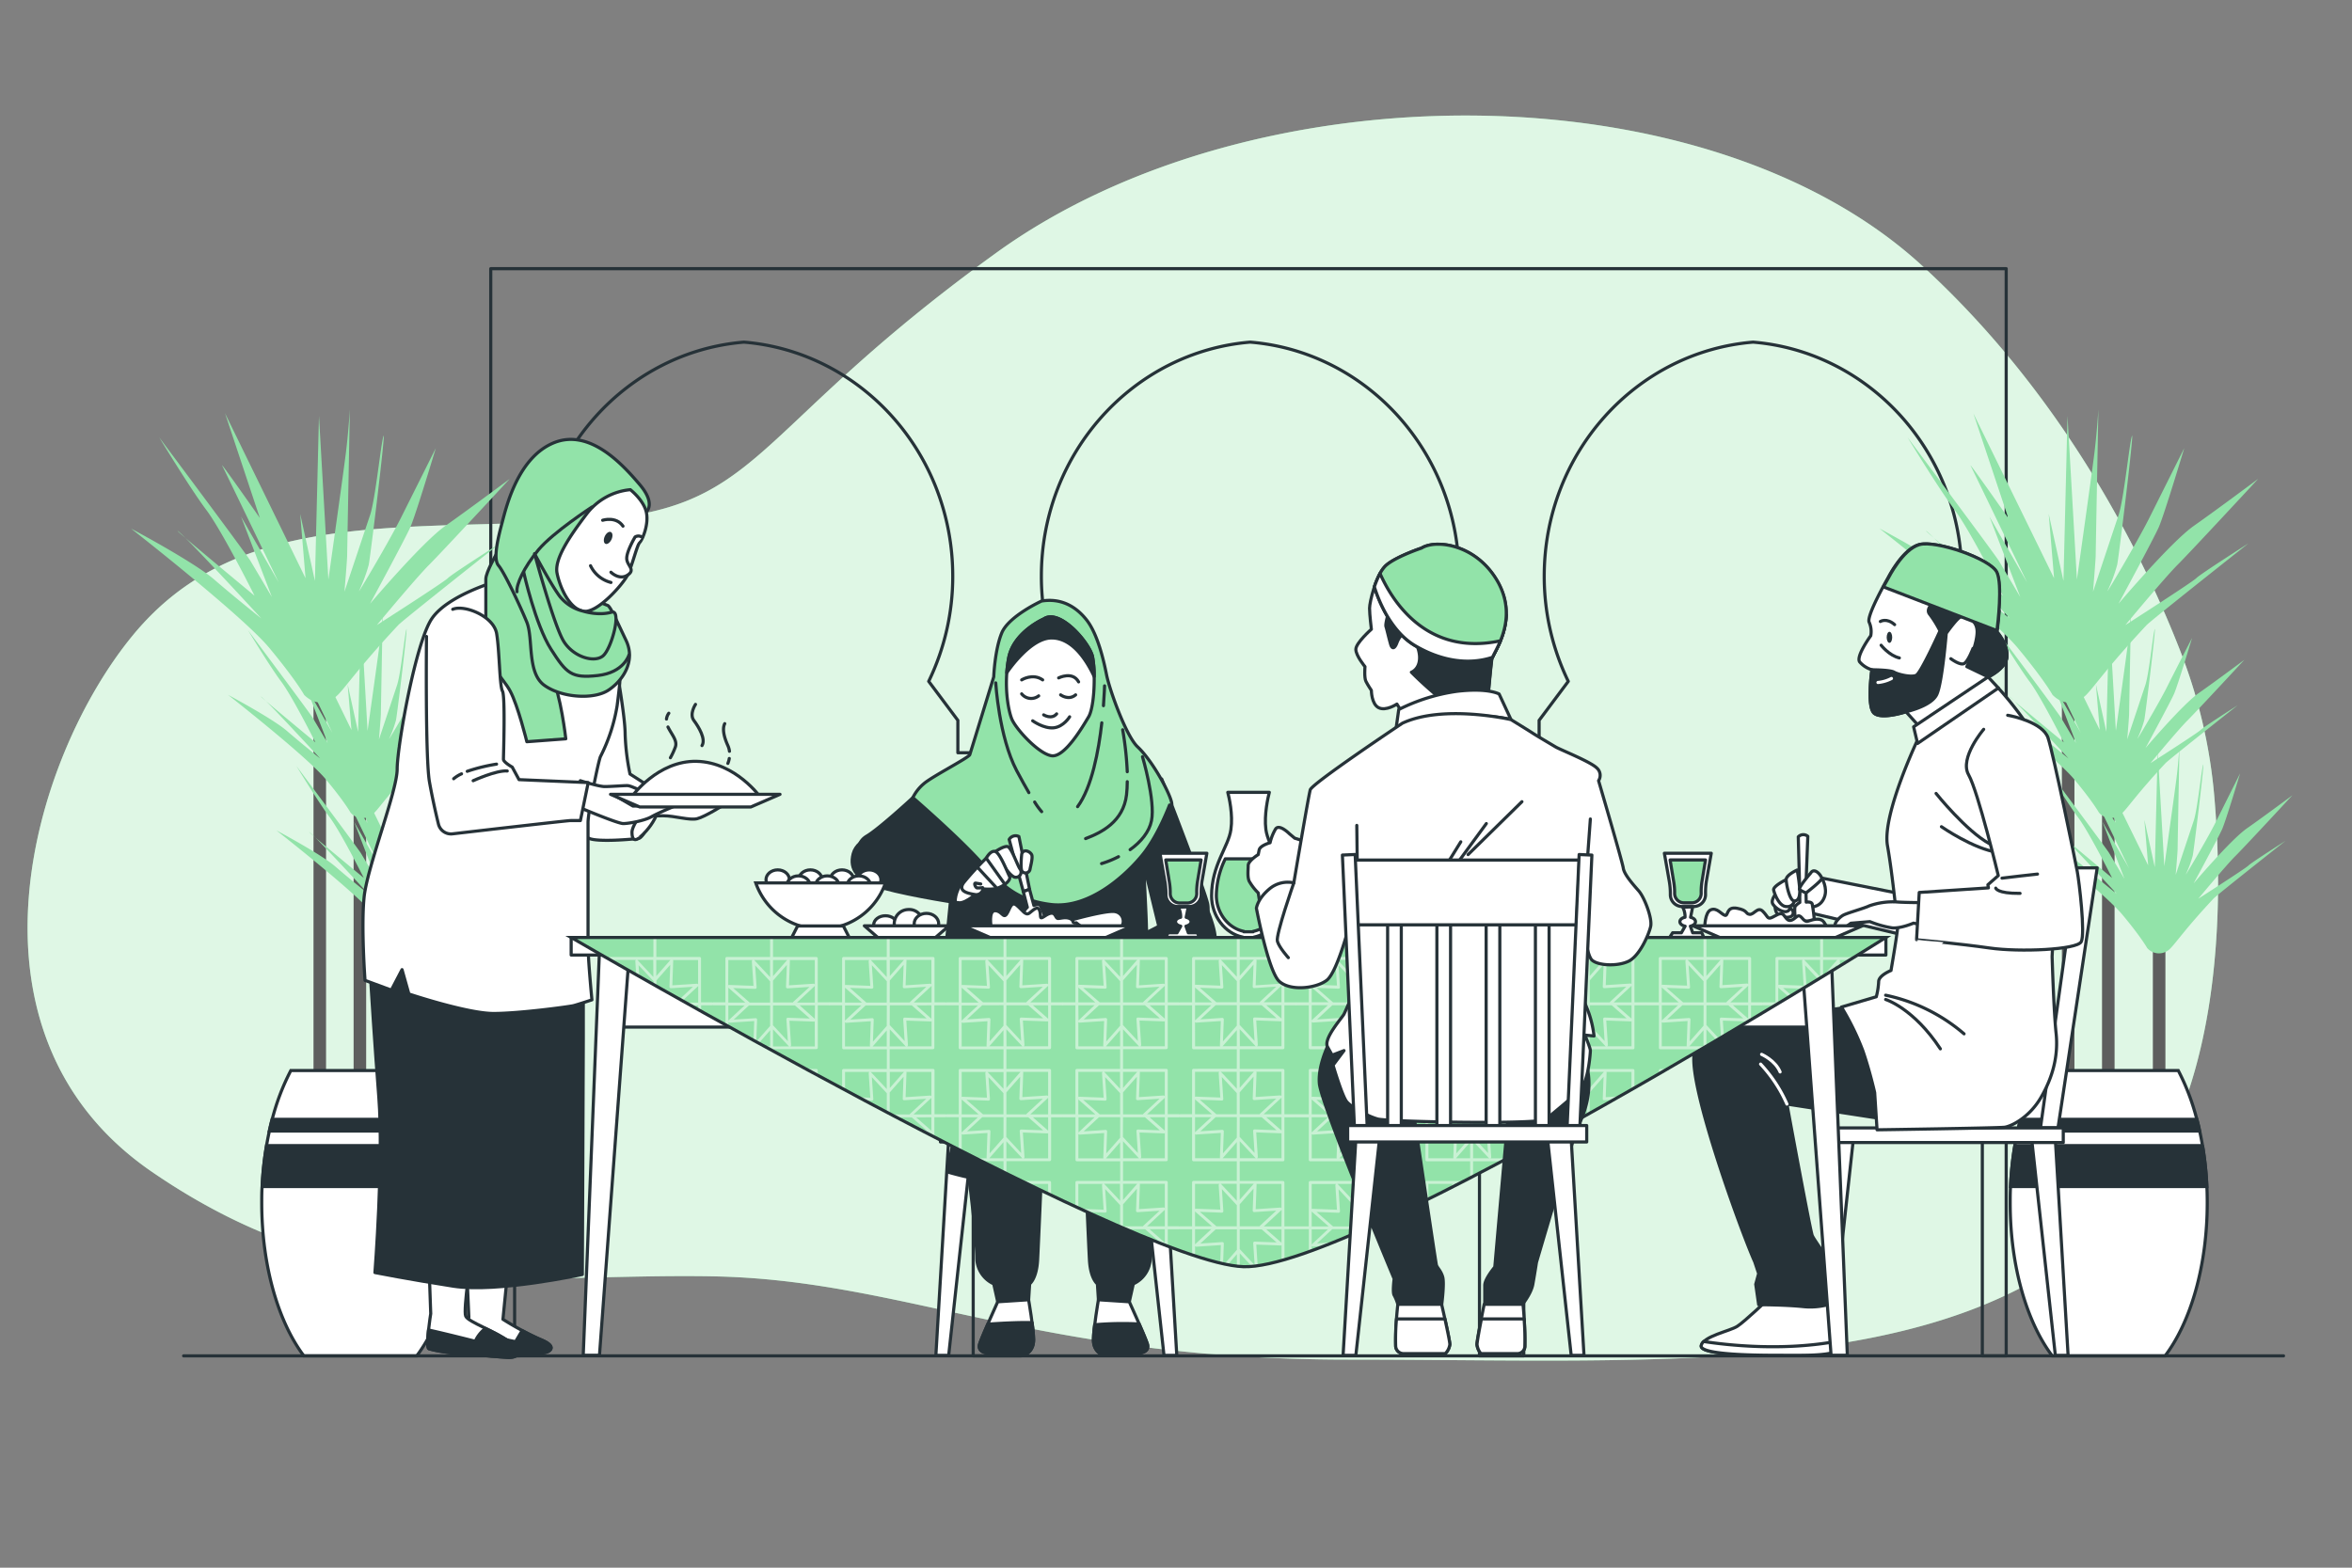 <svg xmlns="http://www.w3.org/2000/svg" viewBox="0 0 750 500"><rect x="0" y="0" width="750" height="500" fill="#808080" stroke="none"/><g id="background-simple"><path d="M706.09,254a166.16,166.16,0,0,0-10.37-45.13c-11.18-29.11-36.17-81.5-83-124.32-68.83-62.93-213.37-62.93-295-3.94S244,163.23,184,166.18s-109.14-3-141.59,36.38-58.17,127,5.9,171.09,117.92,32.33,179,33.43,103.25,26.55,202.56,26.55,191.74,6.88,242.87-43.26C709.17,354.59,709.11,288.8,706.09,254Z" style="fill:#92E3A9"></path><path d="M706.09,254a166.16,166.16,0,0,0-10.37-45.13c-11.18-29.11-36.17-81.5-83-124.32-68.83-62.93-213.37-62.93-295-3.94S244,163.23,184,166.18s-109.14-3-141.59,36.38-58.17,127,5.9,171.09,117.92,32.33,179,33.43,103.25,26.55,202.56,26.55,191.74,6.88,242.87-43.26C709.17,354.59,709.11,288.8,706.09,254Z" style="fill:#fff;opacity:0.7"></path></g><g id="Columns"><path d="M559.28,85.69H156.49V432.44h7.61V240.08H169V229.75l9.3-12.44a76.68,76.68,0,0,1-7.67-33.55c0-39.34,29.33-71.57,66.59-74.64,37.26,3.07,66.59,35.3,66.59,74.64a76.68,76.68,0,0,1-7.67,33.55l9.3,12.44v10.33h4.89V432.44h15.22V240.08h4.89V229.75l9.3-12.44a76.82,76.82,0,0,1-7.67-33.55c0-39.34,29.33-71.57,66.59-74.64,37.27,3.07,66.59,35.3,66.59,74.64a76.68,76.68,0,0,1-7.67,33.55l9.3,12.44v10.33h4.89V432.44H485.9V240.08h4.89V229.75l9.3-12.44a76.68,76.68,0,0,1-7.67-33.55c0-39.34,29.32-71.57,66.59-74.64,37.26,3.07,66.58,35.3,66.58,74.64a76.68,76.68,0,0,1-7.67,33.55l9.3,12.44v10.33h4.9V432.44h7.61V85.69Z" style="fill:none;stroke:#263238;stroke-linecap:round;stroke-linejoin:round"></path></g><g id="Plants"><line x1="114.76" y1="347.57" x2="114.76" y2="244.75" style="fill:none;stroke:#5e5e5e;stroke-miterlimit:10;stroke-width:4px"></line><line x1="101.97" y1="349.65" x2="101.97" y2="207.64" style="fill:none;stroke:#5e5e5e;stroke-miterlimit:10;stroke-width:4px"></line><line x1="130.98" y1="350.35" x2="130.98" y2="300.47" style="fill:none;stroke:#5e5e5e;stroke-miterlimit:10;stroke-width:4px"></line><path d="M97,221.64s-2.57-4.7-11.13-15S41.8,168.59,41.8,168.59s20.11,10.69,26.53,16.26,15,12.4,15,12.4-24-26.1-26.53-27.81S81.17,190,81.17,190,70.9,169.44,65.76,162.6s-15-23.11-15-23.11,27.81,37.23,29.09,39.37,6.85,11.55,6.85,11.55l-9.84-25.67,12,21s-17.12-35.51-18-37.22,12,16.68,12,16.68L71.75,131.79l25.68,52.63-1.71-20.54,4.7,21.39,1.29-52.62,3,52.2s4.71-33.38,5.56-40.22,1.29-14.12,1.29-14.12-.86,45.35-.86,46.63-.86,11.56-.86,11.56L118,164.31c1.72-5.14,3.43-22.68,4.28-25.25s-4.28,39.37-4.7,41.08a49.73,49.73,0,0,1-3,8.13c-1.28,2.57,9.41-15.4,13.27-23.11l11.12-22.24s-6.42,21.39-8.13,25.24S118,192.55,118,192.55s16.69-19.68,24-24.82,20.54-15,20.54-15-21.39,23.1-25.67,27.38-16.69,19.25-16.69,19.25,21.4-13.69,22.68-15,16.69-11.13,16.69-11.13-31.06,24.54-32.52,26.1c-12.41,13.27-16.69,19.69-19.25,22.25S100.85,225.49,97,221.64Z" style="fill:#92E3A9"></path><path d="M111.77,259.15s-1.82-3.33-7.87-10.59-31.18-26.94-31.18-26.94,14.23,7.57,18.77,11.5,10.59,8.78,10.59,8.78-17-18.46-18.76-19.67,17.25,14.53,17.25,14.53-7.27-14.53-10.9-19.37S79.08,201,79.08,201s19.67,26.33,20.58,27.85,4.84,8.17,4.84,8.17l-7-18.16L106,233.73S93.91,208.61,93.3,207.4s8.48,11.8,8.48,11.8l-7.87-23.6,18.16,37.22-1.21-14.53,3.33,15.14.9-37.23,2.12,36.92s3.33-23.6,3.94-28.45.91-10,.91-10-.61,32.08-.61,33-.61,8.17-.61,8.17l5.75-17.25c1.22-3.64,2.43-16,3-17.86s-3,27.84-3.33,29a34.08,34.08,0,0,1-2.12,5.75c-.9,1.82,6.66-10.89,9.39-16.34l7.86-15.74s-4.54,15.14-5.75,17.86-9.08,17.25-9.08,17.25S138.4,224.65,143.54,221s14.53-10.59,14.53-10.59-15.13,16.34-18.16,19.36-11.8,13.62-11.8,13.62,15.13-9.68,16-10.59S156,225,156,225s-22,17.36-23,18.46c-8.78,9.39-11.8,13.93-13.62,15.74A5,5,0,0,1,111.77,259.15Z" style="fill:#92E3A9"></path><path d="M127.17,302.37s-1.82-3.33-7.87-10.6-31.17-26.93-31.17-26.93,14.22,7.56,18.76,11.5,10.59,8.77,10.59,8.77-16.94-18.46-18.76-19.67S116,280,116,280s-7.26-14.53-10.89-19.37-10.6-16.34-10.6-16.34,19.67,26.33,20.58,27.84,4.84,8.17,4.84,8.17l-7-18.16,8.48,14.83s-12.11-25.12-12.71-26.33,8.47,11.81,8.47,11.81l-7.87-23.61L127.47,276l-1.21-14.53,3.33,15.13.91-37.22,2.12,36.92s3.33-23.61,3.93-28.45.91-10,.91-10-.61,32.08-.61,33-.6,8.17-.6,8.17L142,261.81c1.21-3.63,2.42-16,3-17.86S142,271.8,141.7,273a36.28,36.28,0,0,1-2.12,5.75c-.91,1.82,6.66-10.9,9.38-16.34l7.87-15.74s-4.54,15.13-5.75,17.85S142,281.79,142,281.79s11.8-13.93,16.95-17.56,14.52-10.59,14.52-10.59S158.34,270,155.31,273s-11.8,13.62-11.8,13.62,15.13-9.69,16-10.59,11.8-7.87,11.8-7.87-22,17.35-23,18.46c-8.77,9.38-11.8,13.92-13.62,15.74A5,5,0,0,1,127.17,302.37Z" style="fill:#92E3A9"></path><path d="M146.32,383.62c0,20.21-5.31,38.05-13.43,48.82h-36c-8.11-10.77-13.43-28.61-13.43-48.82,0-1.76,0-3.51.12-5.23A107.75,107.75,0,0,1,85,365.34c.27-1.58.57-3.14.91-4.66.28-1.27.57-2.51.9-3.73a72.92,72.92,0,0,1,5.93-15.51h44.38A73.45,73.45,0,0,1,143,357c.33,1.22.63,2.46.91,3.73.33,1.52.63,3.08.9,4.66a107.75,107.75,0,0,1,1.39,13.05C146.28,380.11,146.32,381.86,146.32,383.62Z" style="fill:#fff;stroke:#263238;stroke-miterlimit:10"></path><path d="M143,357H86.77c-.33,1.22-.62,2.46-.9,3.73h58C143.63,359.41,143.33,358.17,143,357Zm1.81,8.39H85a107.75,107.75,0,0,0-1.39,13.05H146.2A107.75,107.75,0,0,0,144.81,365.34Z" style="fill:#263238;stroke:#263238;stroke-miterlimit:10"></path><line x1="672.29" y1="347.57" x2="672.29" y2="244.75" style="fill:none;stroke:#5e5e5e;stroke-miterlimit:10;stroke-width:4px"></line><line x1="659.49" y1="349.65" x2="659.49" y2="207.64" style="fill:none;stroke:#5e5e5e;stroke-miterlimit:10;stroke-width:4px"></line><line x1="688.5" y1="350.35" x2="688.5" y2="300.47" style="fill:none;stroke:#5e5e5e;stroke-miterlimit:10;stroke-width:4px"></line><path d="M654.52,221.64s-2.57-4.7-11.12-15-44.07-38.08-44.07-38.08,20.11,10.69,26.52,16.26,15,12.4,15,12.4-24-26.1-26.53-27.81S638.69,190,638.69,190s-10.27-20.54-15.4-27.38-15-23.11-15-23.11,27.81,37.23,29.1,39.37,6.84,11.55,6.84,11.55l-9.84-25.67,12,21s-17.11-35.51-18-37.22,12,16.68,12,16.68l-11.12-33.37L655,184.42l-1.71-20.54,4.7,21.39,1.29-52.62,3,52.2s4.71-33.38,5.56-40.22,1.29-14.12,1.29-14.12-.86,45.35-.86,46.63-.85,11.56-.85,11.56,6.41-19.26,8.13-24.39,3.42-22.68,4.27-25.25-4.27,39.37-4.7,41.08a48.82,48.82,0,0,1-3,8.13c-1.28,2.57,9.42-15.4,13.27-23.11l11.12-22.24s-6.42,21.39-8.13,25.24-12.83,24.39-12.83,24.39,16.68-19.68,24-24.82,20.53-15,20.53-15-21.39,23.1-25.67,27.38-16.68,19.25-16.68,19.25,21.39-13.69,22.67-15S717,173.29,717,173.29s-31.06,24.54-32.52,26.1c-12.41,13.27-16.69,19.69-19.25,22.25S658.37,225.49,654.52,221.64Z" style="fill:#92E3A9"></path><path d="M669.29,259.15s-1.82-3.33-7.87-10.59-31.17-26.94-31.17-26.94,14.22,7.57,18.76,11.5,10.59,8.78,10.59,8.78-17-18.46-18.76-19.67,17.25,14.53,17.25,14.53-7.26-14.53-10.9-19.37S636.6,201,636.6,201s19.67,26.33,20.58,27.85,4.84,8.17,4.84,8.17l-7-18.16,8.48,14.83s-12.11-25.12-12.71-26.33,8.47,11.8,8.47,11.8l-7.87-23.6,18.16,37.22-1.21-14.53,3.33,15.14.91-37.23,2.12,36.92s3.32-23.6,3.93-28.45.91-10,.91-10-.61,32.08-.61,33-.6,8.17-.6,8.17l5.75-17.25c1.21-3.64,2.42-16,3-17.86s-3,27.84-3.33,29a34.83,34.83,0,0,1-2.11,5.75c-.91,1.82,6.65-10.89,9.38-16.34S699,203.46,699,203.46s-4.54,15.14-5.75,17.86-9.08,17.25-9.08,17.25,11.8-13.92,17-17.55,14.52-10.59,14.52-10.59-15.13,16.34-18.16,19.36-11.8,13.62-11.8,13.62,15.13-9.68,16-10.59,11.8-7.87,11.8-7.87-22,17.36-23,18.46c-8.77,9.39-11.8,13.93-13.62,15.74A5,5,0,0,1,669.29,259.15Z" style="fill:#92E3A9"></path><path d="M684.69,302.37s-1.82-3.33-7.87-10.6-31.17-26.93-31.17-26.93,14.22,7.56,18.76,11.5,10.6,8.77,10.6,8.77-17-18.46-18.77-19.67S673.49,280,673.49,280s-7.26-14.53-10.89-19.37S652,244.26,652,244.26s19.68,26.33,20.58,27.84,4.85,8.17,4.85,8.17l-7-18.16,8.47,14.83s-12.11-25.12-12.71-26.33,8.47,11.81,8.47,11.81l-7.87-23.61L685,276l-1.21-14.53,3.33,15.13.91-37.22,2.12,36.92s3.33-23.61,3.93-28.45.91-10,.91-10-.6,32.08-.6,33-.61,8.17-.61,8.17l5.75-17.25c1.21-3.63,2.42-16,3-17.86s-3,27.85-3.33,29.06a35.31,35.31,0,0,1-2.12,5.75c-.91,1.82,6.66-10.9,9.38-16.34l7.87-15.74s-4.54,15.13-5.75,17.85-9.08,17.26-9.08,17.26,11.8-13.93,17-17.56S731,253.64,731,253.64,715.86,270,712.84,273,701,286.63,701,286.63s15.14-9.69,16-10.59,11.81-7.87,11.81-7.87-22,17.35-23,18.46c-8.78,9.38-11.81,13.92-13.62,15.74A5,5,0,0,1,684.69,302.37Z" style="fill:#92E3A9"></path><path d="M703.84,383.62c0,20.21-5.31,38.05-13.43,48.82h-36C646.29,421.67,641,403.83,641,383.62c0-1.76,0-3.51.12-5.23a107.77,107.77,0,0,1,1.38-13.05c.28-1.58.57-3.14.91-4.66.28-1.27.58-2.51.9-3.73a72.92,72.92,0,0,1,5.93-15.51H694.6A72.92,72.92,0,0,1,700.52,357c.33,1.22.63,2.46.91,3.73.33,1.52.63,3.08.9,4.66a105.78,105.78,0,0,1,1.39,13.05C703.81,380.11,703.84,381.86,703.84,383.62Z" style="fill:#fff;stroke:#263238;stroke-miterlimit:10"></path><path d="M700.52,357H644.29c-.32,1.22-.62,2.46-.9,3.73h58C701.15,359.41,700.85,358.17,700.52,357Zm1.81,8.39H642.48a107.77,107.77,0,0,0-1.38,13.05h62.62A105.78,105.78,0,0,0,702.33,365.34Z" style="fill:#263238;stroke:#263238;stroke-miterlimit:10"></path></g><g id="character-4"><polygon points="583.46 363.34 579.39 432.3 583.46 432.3 591.02 363.05 583.46 363.34" style="fill:#fff;stroke:#263238;stroke-linecap:round;stroke-linejoin:round"></polygon><polygon points="655.4 363.34 659.47 432.3 655.4 432.3 647.83 363.05 655.4 363.34" style="fill:#fff;stroke:#263238;stroke-linecap:round;stroke-linejoin:round"></polygon><polygon points="662.22 276.8 650.67 359.68 656.26 359.68 668.75 276.8 662.22 276.8" style="fill:#fff;stroke:#263238;stroke-linecap:round;stroke-linejoin:round"></polygon><rect x="581.15" y="359.74" width="76.78" height="4.66" style="fill:#fff;stroke:#263238;stroke-linecap:round;stroke-linejoin:round"></rect><path d="M577.91,279.45l28.86,5.74-1.38,12.65L578,291.32S574.94,285,577.91,279.45Z" style="fill:#fff;stroke:#263238;stroke-linecap:round;stroke-linejoin:round"></path><path d="M581,280.17s1.8,3,.82,5.81-3.25,3.65-6.28,3.35-7.33-.68-7.61-2.44,3.21-6.61,5.48-7.14S581,280.17,581,280.17Z" style="fill:#fff;stroke:#263238;stroke-linecap:round;stroke-linejoin:round"></path><path d="M573.43,266.9l.43,16.06,2-.22.61-16A2.21,2.21,0,0,0,573.43,266.9Z" style="fill:#fff;stroke:#263238;stroke-linecap:round;stroke-linejoin:round"></path><path d="M573.86,283l.06,4.83a5.28,5.28,0,0,0-1.47,1.24c-.4.62.11,4.71.11,4.71l6,0a46.78,46.78,0,0,0-.7-5.5c-.32-.81-1.9-.55-1.9-.55l-.12-5Z" style="fill:#fff;stroke:#263238;stroke-linecap:round;stroke-linejoin:round"></path><path d="M566,288.44s-.14,2.45,1.1,3.34,3.76,1.1,4.41.19a1.37,1.37,0,0,0-.76-2.19C569.8,289.62,566,288.44,566,288.44Z" style="fill:#fff;stroke:#263238;stroke-linecap:round;stroke-linejoin:round"></path><path d="M566.84,284.37s-2.49,2.56-1.47,4.06,3.32,2.74,4.58,2.22,1-2.53,1-2.53Z" style="fill:#fff;stroke:#263238;stroke-linecap:round;stroke-linejoin:round"></path><path d="M569.58,280.55s-4.27,2.07-4,3.33,1.82,5.29,4.1,5.26a2.27,2.27,0,0,0,2.5-1.79Z" style="fill:#fff;stroke:#263238;stroke-linecap:round;stroke-linejoin:round"></path><path d="M573.08,277.48s-3.52,1.56-3.5,3.07,1.09,6.81,2.6,6.8,1.75-1.79,1.73-3.56A61.29,61.29,0,0,0,573.08,277.48Z" style="fill:#fff;stroke:#263238;stroke-linecap:round;stroke-linejoin:round"></path><path d="M577.39,278.45s-4.24,4.84-3.48,5.34a13.83,13.83,0,0,0,2,1s5-3.85,5-4.61S578.63,276.41,577.39,278.45Z" style="fill:#fff;stroke:#263238;stroke-linecap:round;stroke-linejoin:round"></path><path d="M563.59,414.57S556.45,421.4,554,423s-10.87,3.11-11.49,6.22,19.26,3.1,25.78,3.1,17.09.31,18.33-2.17-2.17-16.16-2.17-16.16Z" style="fill:#fff;stroke:#263238;stroke-linecap:round;stroke-linejoin:round"></path><path d="M586.58,430.1a5.84,5.84,0,0,0,.26-2.51c-17.93,3.52-36.3,1.39-43.59.27a2.62,2.62,0,0,0-.78,1.31c-.62,3.1,19.26,3.1,25.78,3.1S585.34,432.58,586.58,430.1Z" style="fill:#fff;stroke:#263238;stroke-linecap:round;stroke-linejoin:round"></path><path d="M588.45,321.37s-44.12,5.59-47.84,13.36,14.6,58.09,18.95,67.72l1.24,3.73-.93,3.42.93,6.52s8.39,0,14.29.62a22,22,0,0,0,10.56-1.55s-3.11-10.88-3.11-12.74-4-6.83-4.66-8.39-8.07-41.93-8.07-41.93L604,357.41s3.73-13.05.93-22.68S588.45,321.37,588.45,321.37Z" style="fill:#263238;stroke:#263238;stroke-linecap:round;stroke-linejoin:round"></path><path d="M569.81,352.13a45.22,45.22,0,0,0-8.39-12.74" style="fill:none;stroke:#fff;stroke-linecap:round;stroke-linejoin:round"></path><path d="M561.73,336.28s4.35,1.87,5.9,5.6" style="fill:none;stroke:#fff;stroke-linecap:round;stroke-linejoin:round"></path><path d="M612,234.84S600.1,259.6,601.87,269.7s3,24.25,3.29,25S603,309.53,603,309.53s-3.94,1.56-3.94,3.58a22.9,22.9,0,0,1-.75,4.8l-11.12,3.28A83.28,83.28,0,0,1,594,335.08c2.27,6.57,3.79,13.39,3.79,13.39l.76,11.87s38.65-.56,40.67-.82,7.83-3,11.62-9.53,5.56-13.39,4.8-20.46-1.27-24.46-1.27-24.46,2.78-51.28-1.76-62.65-15.41-23-15.41-23L625.62,223Z" style="fill:#fff;stroke:#263238;stroke-linecap:round;stroke-linejoin:round"></path><path d="M601.29,318.78s8.9,2.74,17.45,15.74" style="fill:none;stroke:#263238;stroke-linecap:round;stroke-linejoin:round"></path><path d="M601.29,317.41a55.93,55.93,0,0,1,25,12.32" style="fill:none;stroke:#263238;stroke-linecap:round;stroke-linejoin:round"></path><path d="M617.37,253.06s9.58,12,17.11,16.08" style="fill:none;stroke:#263238;stroke-linecap:round;stroke-linejoin:round"></path><path d="M619.08,263.67s10.27,7.18,18.14,8.21" style="fill:none;stroke:#263238;stroke-linecap:round;stroke-linejoin:round"></path><path d="M634,215.9l.25,1.76-21.47,14.91-5-5.56h0c-.33.1-7.64,2.47-10.1.49s-.76-13.88-.76-13.88A8.23,8.23,0,0,1,593,211.1c-1.26-1.77,3.54-8.34,3.54-8.34a7.26,7.26,0,0,0-.5-4.29c-1-2,6-14.15,6-14.15s4.55-9.09,9.85-10.61,22.74,4.55,24.76,8.85c1.11,2.35,1,7.79.68,12.25-.27,3.68-.68,6.69-.68,6.69S640,205,640,209.08,634,215.9,634,215.9Z" style="fill:#fff;stroke:#263238;stroke-linecap:round;stroke-linejoin:round"></path><path d="M640,209.08c0,4-6,6.82-6,6.82l-6.82-3.29s3.28-6.82,3.28-11.11-4-4.8-5.06-4.8-4.79,5.31-4.79,5.31-1.27,15.65-3,19.45-9.85,5.55-9.85,5.55h0c-.33.1-7.64,2.47-10.1.49s-.76-13.88-.76-13.88,5.81,0,7.07.75,5.56,1.77,7.08,1,7.57-14.15,7.57-14.15a34,34,0,0,0-3.28-5.3c-1.52-1.77,1.51-4,1.51-4l1.27-1.77,19.37,4.68c-.27,3.68-.68,6.69-.68,6.69S640,205,640,209.08Z" style="fill:#263238;stroke:#263238;stroke-linecap:round;stroke-linejoin:round"></path><path d="M636.78,201.13c.3-2.3,1.78-14.69,0-18.58-2-4.29-19.45-10.35-24.75-8.84s-9.86,10.61-9.86,10.61-.68,1.18-1.6,2.86Z" style="fill:#92E3A9;stroke:#263238;stroke-linecap:round;stroke-linejoin:round"></path><path d="M599.6,198.22s2-1.27,4.55,1" style="fill:none;stroke:#263238;stroke-linecap:round;stroke-linejoin:round"></path><ellipse cx="602.5" cy="203.27" rx="0.88" ry="1.77" style="fill:#263238"></ellipse><path d="M599.85,205.79s2.53,3.29,5.81,4.05" style="fill:none;stroke:#263238;stroke-linecap:round;stroke-linejoin:round"></path><path d="M629.15,206.8s-1.51,4-2.77,4.8-4.3-1.51-4.3-1.51" style="fill:#fff;stroke:#263238;stroke-linecap:round;stroke-linejoin:round"></path><path d="M598.84,217.67a11.71,11.71,0,0,0,4.3-1.27" style="fill:none;stroke:#fff;stroke-linecap:round;stroke-linejoin:round"></path><polygon points="633.96 215.9 610.21 231.81 611.47 237.12 637.24 219.44 633.96 215.9" style="fill:#fff;stroke:#263238;stroke-linecap:round;stroke-linejoin:round"></polygon><path d="M618,287.92s-10.36,0-13.14-.25a22.41,22.41,0,0,0-8.84,1.26c-1.51.76-7.07,2.27-8.33,3s-2.53,2.27-2.53,3,2.27,1.52,2.27,1.52l2.78-2,6.06-.51a32,32,0,0,0,7.08,2c2.78.25,6.82-1.51,6.82-1.51l6.57,1.26Z" style="fill:#fff;stroke:#263238;stroke-linecap:round;stroke-linejoin:round"></path><path d="M632.55,232.61s-7.84,9.14-4.81,14.49,9.47,32.16,9.47,32.16l-3.32,2.92.18,1L612,284.64l-.85,15.05S625,301,634.49,302.36s27.84.57,29.17-2S663,281.24,662.4,278s-7.68-37.88-9.34-42.71-11.28-6.93-12.86-7.16" style="fill:#fff;stroke:#263238;stroke-linecap:round;stroke-linejoin:round"></path><path d="M636.4,283.26s.32,1.74,7.75,1.67" style="fill:none;stroke:#263238;stroke-linecap:round;stroke-linejoin:round"></path><path d="M649.71,278.78s-10.58,1.16-11.32,1.3" style="fill:none;stroke:#263238;stroke-linecap:round;stroke-linejoin:round"></path></g><g id="character-2"><polygon points="302.51 363.34 298.43 432.3 302.51 432.3 310.07 363.05 302.51 363.34" style="fill:#fff;stroke:#263238;stroke-linecap:round;stroke-linejoin:round"></polygon><polygon points="371.17 363.34 375.25 432.3 371.17 432.3 363.61 363.05 371.17 363.34" style="fill:#fff;stroke:#263238;stroke-linecap:round;stroke-linejoin:round"></polygon><rect x="299.89" y="358.98" width="76.23" height="5.24" style="fill:#fff;stroke:#263238;stroke-linecap:round;stroke-linejoin:round"></rect><path d="M308.62,372.52s2.86,22.64,2.86,28.68a9.21,9.21,0,0,0,5.4,8.27l1.27,5.72,9.86-.64.32-5.08s2.22-1.59,2.54-7.63,1.27-28.68,1.27-28.68Z" style="fill:#263238;stroke:#263238;stroke-linecap:round;stroke-linejoin:round"></path><path d="M318.15,415.19s-4.76,10.49-5.72,13.35,2.55,3.18,4.13,3.18h10.81s2.23-1,2.23-4.45S328,414.55,328,414.55Z" style="fill:#fff;stroke:#263238;stroke-linecap:round;stroke-linejoin:round"></path><path d="M329.6,427.27a49.84,49.84,0,0,0-.49-5.44c-4.53-.1-10.34.23-14.13.5-1.1,2.52-2.15,5-2.55,6.21-.95,2.86,2.55,3.18,4.13,3.18h10.81S329.6,430.76,329.6,427.27Z" style="fill:#263238;stroke:#263238;stroke-linecap:round;stroke-linejoin:round"></path><path d="M369.65,372.52s-2.86,22.64-2.86,28.68a9.21,9.21,0,0,1-5.4,8.27l-1.28,5.72-9.85-.64-.32-5.08s-2.22-1.59-2.54-7.63-1.27-28.68-1.27-28.68Z" style="fill:#263238;stroke:#263238;stroke-linecap:round;stroke-linejoin:round"></path><path d="M360.11,415.19s4.77,10.49,5.73,13.35-2.55,3.18-4.14,3.18H350.9s-2.23-1-2.23-4.45,1.59-12.72,1.59-12.72Z" style="fill:#fff;stroke:#263238;stroke-linecap:round;stroke-linejoin:round"></path><path d="M365.84,428.54c-.4-1.2-1.47-3.73-2.58-6.27a101.92,101.92,0,0,0-14.19.25,43.9,43.9,0,0,0-.4,4.75c0,3.49,2.23,4.45,2.23,4.45h10.8C363.29,431.72,366.79,431.4,365.84,428.54Z" style="fill:#263238;stroke:#263238;stroke-linecap:round;stroke-linejoin:round"></path><path d="M291.09,254.41s-10.72,9.91-14.68,12.24-3.5,7.46,2.33,8.62,22.6-3.73,22.6-3.73l1.86,2.33a56.46,56.46,0,0,1,.23,10.25c-.46,4.2-4.19,43.23-5.82,52.79s-2.33,14.21,2.33,19.1l4.66,4.89L302,373.75a105.06,105.06,0,0,0,19.33,3.73c9.32.7,18.17-2.1,26.56-2.33s14.91.23,19.11.23,6.29-.23,6.29-.23l-4-17.74s3.26-2.57,4.19-11.42-1.55-17.25-3.18-21.91-4.74-26-4.74-28.54-.93-20.27-.93-20.27l6.71,27.66a7.8,7.8,0,0,0,7.45,1.87c4.66-1.17,7-12.38,6.34-16.34s-14.68-40-14.68-40l-72.69,1.4Z" style="fill:#263238;stroke:#263238;stroke-linecap:round;stroke-linejoin:round"></path><path d="M302.44,328.88s3.18-4.77,6.68-6,8.82-2.62,8.82-2.62" style="fill:none;stroke:#263238;stroke-linecap:round;stroke-linejoin:round"></path><line x1="369.37" y1="357.41" x2="367.74" y2="342.36" style="fill:none;stroke:#263238;stroke-linecap:round;stroke-linejoin:round"></line><line x1="304.6" y1="360.9" x2="306.07" y2="343.63" style="fill:none;stroke:#263238;stroke-linecap:round;stroke-linejoin:round"></line><path d="M344.29,359.15c7.68,8.83,9.47,9.6,9.47,9.6" style="fill:none;stroke:#263238;stroke-linecap:round;stroke-linejoin:round"></path><path d="M340.22,354.34l1.14,1.37,1.05,1.24" style="fill:none;stroke:#263238;stroke-linecap:round;stroke-linejoin:round"></path><path d="M328,335.05s2.56,6.9,10.42,17" style="fill:none;stroke:#263238;stroke-linecap:round;stroke-linejoin:round"></path><path d="M337,365.22c.65,1.3,1.28,2.5,1.86,3.53" style="fill:none;stroke:#263238;stroke-linecap:round;stroke-linejoin:round"></path><path d="M327.05,343s4.65,11.31,8.79,19.93" style="fill:none;stroke:#263238;stroke-linecap:round;stroke-linejoin:round"></path><path d="M332.16,191.69s-10.5,4.78-12.73,10.19-2.55,14-2.55,14-7.32,23.88-7.64,24.83-12.1,7-14.65,9.24a13.81,13.81,0,0,0-3.5,4.45s11.78,10.19,19.42,18.15,11.78,14.33,24.52,15.92,24.83-10.19,29.61-16.24,8.3-15.47,8.3-15.47c3.05,2-4.11-12.87-10.21-18.59-3.63-3.41-8.92-18.15-9.87-22.93s-2.87-13.05-6.37-17.51S338.21,190.73,332.16,191.69Z" style="fill:#92E3A9;stroke:#263238;stroke-linecap:round;stroke-linejoin:round"></path><path d="M329.93,255.8a22.08,22.08,0,0,0,2.23,3.07" style="fill:none;stroke:#263238;stroke-linecap:round;stroke-linejoin:round"></path><path d="M317.52,217.8s1,17.19,6.68,28c1.54,2.9,2.82,5.18,3.88,7" style="fill:none;stroke:#263238;stroke-linecap:round;stroke-linejoin:round"></path><path d="M351.34,230.54c-1,8.89-3.17,20.56-7.72,26.74" style="fill:none;stroke:#263238;stroke-linecap:round;stroke-linejoin:round"></path><path d="M352.22,218.75s-.06,2.51-.35,6.32" style="fill:none;stroke:#263238;stroke-linecap:round;stroke-linejoin:round"></path><path d="M359.46,249.31c0,1.43-.09,2.83-.23,4.15-1,8.6-8,12.1-13.06,14" style="fill:none;stroke:#263238;stroke-linecap:round;stroke-linejoin:round"></path><path d="M358,232.76a106.05,106.05,0,0,1,1.46,13.37" style="fill:none;stroke:#263238;stroke-linecap:round;stroke-linejoin:round"></path><path d="M356.66,273.24a32.92,32.92,0,0,1-5.39,2.19" style="fill:none;stroke:#263238;stroke-linecap:round;stroke-linejoin:round"></path><path d="M364.32,241.36s4.14,14,2.87,20.38c-.72,3.58-3.35,6.76-6.82,9.25" style="fill:none;stroke:#263238;stroke-linecap:round;stroke-linejoin:round"></path><path d="M347.13,228.63c-1.91,3.18-7.64,13-11.79,12.41s-11.45-8.59-12.73-11.78c-1-2.57-2.05-8.24-1.57-14.68a40,40,0,0,1,.61-4.74c1.6-8.28,11.15-12.42,11.15-12.42,5.1-3.51,14.65,7.64,15.6,12.1a34.11,34.11,0,0,1,.51,6.26C349,220.72,348.4,226.5,347.13,228.63Z" style="fill:#fff;stroke:#263238;stroke-linecap:round;stroke-linejoin:round"></path><path d="M348.91,215.78c-2.67-5.74-7.2-12.31-13.57-12.31-6.78,0-13.87,10.45-14.3,11.11a40,40,0,0,1,.61-4.74c1.6-8.28,11.15-12.42,11.15-12.42,5.1-3.51,14.65,7.64,15.6,12.1A34.11,34.11,0,0,1,348.91,215.78Z" style="fill:#263238;stroke:#263238;stroke-linecap:round;stroke-linejoin:round"></path><path d="M325.79,221.3a3.87,3.87,0,0,0,5.42.64" style="fill:none;stroke:#263238;stroke-linecap:round;stroke-linejoin:round"></path><path d="M338.21,221.62s2.55,1.91,4.78,0" style="fill:none;stroke:#263238;stroke-linecap:round;stroke-linejoin:round"></path><path d="M325.79,216.84s3.51-2.23,6.69,0" style="fill:none;stroke:#263238;stroke-linecap:round;stroke-linejoin:round"></path><path d="M337.58,216.21s4.45-2.23,6.36,1.27" style="fill:none;stroke:#263238;stroke-linecap:round;stroke-linejoin:round"></path><path d="M332.8,228s2.55,1.59,4.14-.32" style="fill:none;stroke:#263238;stroke-linecap:round;stroke-linejoin:round"></path><path d="M329.3,229.9s3.5,2.54,6.68,2.23,5.1-3.51,5.1-3.51" style="fill:none;stroke:#263238;stroke-linecap:round;stroke-linejoin:round"></path><path d="M310.74,276.89s-21.32-9.92-25-11-12.29,1.06-13.68,6.4,1.78,8.05,7.23,10.19,24.76,5.42,26.68,5.5,6.56-3,8.27-7.31S310.74,276.89,310.74,276.89Z" style="fill:#263238;stroke:#263238;stroke-linecap:round;stroke-linejoin:round"></path><path d="M310.74,276.89s-6.23,5.09-6.17,10.89c.67.1,1.16.15,1.39.16,1.92.09,6.56-3,8.27-7.31S310.74,276.89,310.74,276.89Z" style="fill:#fff;stroke:#263238;stroke-linecap:round;stroke-linejoin:round"></path><path d="M321.8,267.75l4.51,16.62,2-.72-3.4-16.84A2.36,2.36,0,0,0,321.8,267.75Z" style="fill:#fff;stroke:#263238;stroke-linecap:round;stroke-linejoin:round"></path><path d="M326.31,284.37l1.28,5a5.48,5.48,0,0,0-1.22,1.66c-.26.75,1.3,4.88,1.3,4.88l6.25-1.47a49.09,49.09,0,0,0-2.12-5.55c-.54-.76-2.12-.1-2.12-.1l-1.39-5.16Z" style="fill:#fff;stroke:#263238;stroke-linecap:round;stroke-linejoin:round"></path><path d="M317.42,271.61s2.57-1.82,3.83-1.61,3.17,6,4,7.14a1.65,1.65,0,0,1-1.43,2.66c-1.62.05-4.9-5.35-4.9-5.35Z" style="fill:#fff;stroke:#263238;stroke-linecap:round;stroke-linejoin:round"></path><path d="M314.49,273.7s1.42-2.67,2.93-2.09,3.75,6.45,4.48,7.87-2.58,3.76-4.88,4a14.48,14.48,0,0,1-3.56,0,2.18,2.18,0,0,1-2.57,1.82c-2.2-.37-5.65-1-3.55-3.83A91.45,91.45,0,0,1,314.49,273.7Z" style="fill:#fff;stroke:#263238;stroke-linecap:round;stroke-linejoin:round"></path><line x1="320.44" y1="282.04" x2="314.49" y2="273.7" style="fill:#fff;stroke:#263238;stroke-linecap:round;stroke-linejoin:round"></line><line x1="311.64" y1="276.55" x2="317.5" y2="282.88" style="fill:#fff;stroke:#263238;stroke-linecap:round;stroke-linejoin:round"></line><path d="M313.33,283.1a8.18,8.18,0,0,1-1.75.1c-.52-.08-1.18-1.66-.41-1.53l1.56.26" style="fill:#fff;stroke:#263238;stroke-linecap:round;stroke-linejoin:round"></path><path d="M325.8,272.43s-.53,4.71.14,5.48a1.44,1.44,0,0,0,2.48-.51c.2-1.16.86-3.45.64-4.55S326.41,270.4,325.8,272.43Z" style="fill:#fff;stroke:#263238;stroke-linecap:round;stroke-linejoin:round"></path><path d="M376.73,291.37a159.45,159.45,0,0,1-21.86,10.89c-10.5,4-14.91,5.58-14.91,5.58l2.32,6.31-.08,1s.35,1.28,16.52-.18,27.64-11,28.63-14.46-3.48-12.95-3.48-12.95" style="fill:#263238;stroke:#263238;stroke-linecap:round;stroke-linejoin:round"></path><path d="M340,307.84s-10.46,2.6-11.77,3.35-7.39,5-8.85,6.2,0,1.59,1,1.48,16.42-2.69,17.8-2.85,4.09-.87,4.09-.87S342.88,310.69,340,307.84Z" style="fill:#fff;stroke:#263238;stroke-linecap:round;stroke-linejoin:round"></path></g><g id="character-1"><path d="M196.55,213s2.79,15.53,2.79,21.12a72.77,72.77,0,0,0,1.55,12.74l7.77,5,3.11.93s-5.9,14.29-8.08,14.6-13.05,1.24-15.84,0a22.46,22.46,0,0,1-5.59-4s4.35-20.5,6.21-27.64S196.55,213,196.55,213Z" style="fill:#fff;stroke:#263238;stroke-linecap:round;stroke-linejoin:round"></path><path d="M210.52,252.72s-9,9-9,12.74,2.17,1.86,2.17,1.86S211.46,261.42,210.52,252.72Z" style="fill:#fff;stroke:#263238;stroke-linecap:round;stroke-linejoin:round"></path><path d="M204,260.49s3.73-.31,7.46-.31,8.38,1.55,10.87.93,8.39-4.35,8.39-4.35l-23.3-2.48Z" style="fill:#fff;stroke:#263238;stroke-linecap:round;stroke-linejoin:round"></path><path d="M162.25,401.83l-1.87,18.95a96.83,96.83,0,0,0,12.12,6.52c5.28,2.18,2.79,3.73,1.55,4s-8.7,1.55-11.18.93a49.91,49.91,0,0,0-7.15-.93c-2.79-.31-8.07-1.24-8.07-3.42s1.86-7.76,1.86-7.76l-.93-20.82Z" style="fill:#fff;stroke:#263238;stroke-linecap:round;stroke-linejoin:round"></path><path d="M172.5,427.3a63.22,63.22,0,0,1-6-2.92l-2.1,3.54a104.51,104.51,0,0,1-15.91-4.46,21.16,21.16,0,0,0-.86,4.46c0,2.18,5.28,3.11,8.07,3.42a49.91,49.91,0,0,1,7.15.93c2.48.62,9.94-.62,11.18-.93S177.78,429.48,172.5,427.3Z" style="fill:#263238;stroke:#263238;stroke-linecap:round;stroke-linejoin:round"></path><path d="M136.69,400.29l.66,18.69s-1.76,10.8-.54,11.17c3.81,1.15,10.8,1.76,14.22,1.93s7.43.66,10.84.83,5.06-1.63.55-5-13.07-6.23-13.92-8.13,1.9-20.13,1.9-20.13Z" style="fill:#fff;stroke:#263238;stroke-linecap:round;stroke-linejoin:round"></path><path d="M162.42,428a52.8,52.8,0,0,0-7.67-4.28l-.54.46a10.56,10.56,0,0,0-2.66,3.61s-9.31-2.37-14.9-3.6c-.31,2.83-.47,5.81.16,6,3.81,1.15,10.8,1.76,14.22,1.93s7.43.66,10.84.83S166.93,431.28,162.42,428Z" style="fill:#263238;stroke:#263238;stroke-linecap:round;stroke-linejoin:round"></path><path d="M118,309.26s0,.57.1,1.6c.33,5.21,1.4,22.26,2.7,39.09,1.55,20.19-1.24,55.92-1.24,55.92s11,2.17,25,4.35,41.13-3.73,41.13-3.73.31-65.86.31-75.18V311.74s-10.25,5.91-26.4.62-32.31-8.69-35.41-8.38S118,309.26,118,309.26Z" style="fill:#263238;stroke:#263238;stroke-linecap:round;stroke-linejoin:round"></path><path d="M158.65,185.31s-15.53,4.35-20.82,11.81-11.18,41-11.18,48.15-9.63,31.37-10.56,41,.31,26.41.31,26.41l8.39,3.1,3.41-6.52,2.18,7.76s18.64,6.22,27,6.22,24.23-2.18,25.47-2.49,5.9-1.86,5.9-1.86-1.24-12.74-1.24-17.71V262.35c0-3.42,3.41-20.19,4-21.12a55.38,55.38,0,0,0,5.28-16.16c.93-7.14.93-8.38.93-9.94v-4s-9-18.95-16.15-24.54S158.65,185.31,158.65,185.31Z" style="fill:#fff;stroke:#263238;stroke-linecap:round;stroke-linejoin:round"></path><path d="M158.34,176.61s-3.42,5.91-3.42,8.08v19.88c0,7.46,5.28,11.19,7.77,15.85S168,236.57,168,236.57l12.42-.93s-1.55-14-4.66-20.51-5.28-16.77-7.45-22-7.46-16.78-7.46-16.78S159.89,172.89,158.34,176.61Z" style="fill:#92E3A9;stroke:#263238;stroke-linecap:round;stroke-linejoin:round"></path><path d="M206.06,163.28s3.22-2.51-2.06-8.72-15.84-18-27.34-13.36-15.22,20.5-16.46,25.16-3.11,11.81-1.24,14,6.83,12.74,9,18,0,16.15,5.59,20.19,15.84,4.66,20.5,1.55,8.7-9.31,5.59-15.84-5-10.87-5.9-11.18a20.64,20.64,0,0,1-2.17-.93s-8.08-1.25-9.94-5.59,5.9-19.89,11.49-23.61,11.18.62,11.18.62Z" style="fill:#92E3A9;stroke:#263238;stroke-linecap:round;stroke-linejoin:round"></path><path d="M201,156.18a19.76,19.76,0,0,0-13.9,7.69c-5.62,7.4-10.36,14.5-9.47,18.94s3.85,11.24,8.28,12.13,12.73-8.58,14.21-11.54S203.1,173.93,204,173s3-5.91,2.07-9.76S201,156.18,201,156.18Z" style="fill:#fff;stroke:#263238;stroke-linecap:round;stroke-linejoin:round"></path><path d="M194.82,182.51s2.66,2.66,5.33.89-.3-3-.3-5.33,2.66-6.8,2.66-6.8a2,2,0,0,1,2.3.12" style="fill:#fff;stroke:#263238;stroke-linecap:round;stroke-linejoin:round"></path><path d="M194.82,185.77a9.93,9.93,0,0,1-6.51-5.33" style="fill:none;stroke:#263238;stroke-linecap:round;stroke-linejoin:round"></path><path d="M195,172.05c-.47,1-1.34,1.67-1.93,1.4s-.7-1.33-.23-2.38,1.34-1.66,1.94-1.39S195.48,171,195,172.05Z" style="fill:#263238"></path><path d="M192.17,165.93s4.27-1.37,6.49,1.88" style="fill:none;stroke:#263238;stroke-linecap:round;stroke-linejoin:round"></path><path d="M188.78,161.7s-12.43,8.08-17.09,13.67-7.14,11.19-6.83,13.36" style="fill:none;stroke:#263238;stroke-linecap:round;stroke-linejoin:round"></path><path d="M167,182.52s3.73,16.77,8.7,24.54,6.53,9.32,14.91,8.39,9.94-6.53,9.94-6.53" style="fill:none;stroke:#263238;stroke-linecap:round;stroke-linejoin:round"></path><path d="M195,195.25c3.4-1,0,11.81-2.79,14s-9.32.31-12.43-4.66-9.32-28-9.32-28,5.28,9.95,8.08,13.67a13.57,13.57,0,0,0,7.41,4.66S190.77,196.5,195,195.25Z" style="fill:#92E3A9;stroke:#263238;stroke-linecap:round;stroke-linejoin:round"></path><path d="M185.05,249s5.9,1.87,7.77,1.87,5.9-.31,7.14-.31,3.11,1.24,5.59,1.86,5.29-.31,3.42.93-5.28.94-7.45.62a50.74,50.74,0,0,0-5.6-.31l5.91,3.42h13.35s-5.28,2.18-7.45,3.42-7.15,2.17-9,2.17-14.29-5.28-14.29-5.28Z" style="fill:#fff;stroke:#263238;stroke-linecap:round;stroke-linejoin:round"></path><path d="M136,203s-.4,38.63.93,46.28c.78,4.45,2,10,2.87,13.51a4.13,4.13,0,0,0,4.49,3.16c9.9-1.15,36.67-4.24,37.69-4.24h3.1l2.49-12.11-22.06-.94-2.17-4s-2.8-1.56-2.8-2.49.62-20.19-.31-21.74-.93-12.74-1.86-18.33-10.25-9.32-14-7.77" style="fill:#fff;stroke:#263238;stroke-linecap:round;stroke-linejoin:round"></path><path d="M147.17,246.81a10,10,0,0,0-2.5,1.56" style="fill:none;stroke:#263238;stroke-linecap:round;stroke-linejoin:round"></path><path d="M158.34,243.71A56.13,56.13,0,0,0,149,246" style="fill:none;stroke:#263238;stroke-linecap:round;stroke-linejoin:round"></path><path d="M150.88,249s7.46-3.41,10.87-3.1" style="fill:none;stroke:#263238;stroke-linecap:round;stroke-linejoin:round"></path><path d="M201.52,254s8.25-11.49,20.68-11.18,20.32,11.5,20.32,11.5Z" style="fill:#fff;stroke:#263238;stroke-linecap:round;stroke-linejoin:round"></path><path d="M213,231.87c1.29,2.58,3.1,4.38,2.33,6.45a23.19,23.19,0,0,1-1.55,3.35" style="fill:none;stroke:#263238;stroke-linecap:round;stroke-linejoin:round"></path><path d="M213.27,227.48a3.85,3.85,0,0,0-.74,1.85" style="fill:none;stroke:#263238;stroke-linecap:round;stroke-linejoin:round"></path><path d="M221.78,224.65s-2.06,3.09-.51,5.15,3.87,5.94,2.58,8" style="fill:none;stroke:#263238;stroke-linecap:round;stroke-linejoin:round"></path><path d="M232.61,239.61a6.33,6.33,0,0,0-.51-1.81c-1.29-2.84-1.81-5.42-1-7" style="fill:none;stroke:#263238;stroke-linecap:round;stroke-linejoin:round"></path><path d="M232.1,243.47a7.09,7.09,0,0,0,.45-1.56" style="fill:none;stroke:#263238;stroke-linecap:round;stroke-linejoin:round"></path><polygon points="239.41 257.38 204 257.38 194.68 253.34 248.73 253.34 239.41 257.38" style="fill:#fff;stroke:#263238;stroke-linecap:round;stroke-linejoin:round"></polygon></g><g id="Table"><path d="M404.76,252.71H391.51c.4,1.52,1.7,7.06,1,11.85-.77,5.61-6.16,11.21-6.16,21.19,0,6.37,4.24,12,10,13.15v.15h3.47v-.15c5.76-1.19,10-6.78,10-13.15,0-10-5.39-15.58-6.16-21.19C403.06,259.77,404.36,254.23,404.76,252.71Z" style="fill:#fff;stroke:#263238;stroke-linecap:round;stroke-linejoin:round"></path><path d="M390.72,273.91a27.29,27.29,0,0,0-2.85,11.64c0,5.57,3.71,10.46,8.75,11.5v.13h3v-.13c5-1,8.75-5.93,8.75-11.5a27.14,27.14,0,0,0-2.86-11.64Z" style="fill:#92E3A9;stroke:#263238;stroke-linecap:round;stroke-linejoin:round"></path><path d="M286.1,295c0,1.62-1.68,2.93-3.75,2.93s-3.76-1.31-3.76-2.93,1.68-2.93,3.76-2.93S286.1,293.37,286.1,295Z" style="fill:#fff;stroke:#263238;stroke-linecap:round;stroke-linejoin:round"></path><path d="M294.22,294.09a4.55,4.55,0,1,1-4.51-4A4.27,4.27,0,0,1,294.22,294.09Z" style="fill:#fff;stroke:#263238;stroke-linecap:round;stroke-linejoin:round"></path><ellipse cx="295.42" cy="294.62" rx="3.91" ry="3.31" style="fill:#fff;stroke:#263238;stroke-linecap:round;stroke-linejoin:round"></ellipse><polygon points="297.94 299.32 280.27 299.32 275.62 295.28 302.6 295.28 297.94 299.32" style="fill:#fff;stroke:#263238;stroke-linecap:round;stroke-linejoin:round"></polygon><path d="M251.73,280.57c0,1.72-1.67,3.12-3.73,3.12s-3.74-1.4-3.74-3.12,1.68-3.13,3.74-3.13S251.73,278.84,251.73,280.57Z" style="fill:#fff;stroke:#263238;stroke-miterlimit:10"></path><path d="M262.15,280.57c0,1.72-1.67,3.12-3.73,3.12s-3.74-1.4-3.74-3.12,1.68-3.13,3.74-3.13S262.15,278.84,262.15,280.57Z" style="fill:#fff;stroke:#263238;stroke-miterlimit:10"></path><path d="M272.22,280.57c0,1.72-1.67,3.12-3.73,3.12s-3.73-1.4-3.73-3.12,1.67-3.13,3.73-3.13S272.22,278.84,272.22,280.57Z" style="fill:#fff;stroke:#263238;stroke-miterlimit:10"></path><path d="M280.91,280.57c0,1.72-1.67,3.12-3.74,3.12s-3.73-1.4-3.73-3.12,1.67-3.13,3.73-3.13S280.91,278.84,280.91,280.57Z" style="fill:#fff;stroke:#263238;stroke-miterlimit:10"></path><path d="M258.33,282.48c0,1.72-1.67,3.12-3.73,3.12s-3.74-1.4-3.74-3.12,1.68-3.13,3.74-3.13S258.33,280.75,258.33,282.48Z" style="fill:#fff;stroke:#263238;stroke-miterlimit:10"></path><path d="M267.54,282.48c0,1.72-1.68,3.12-3.74,3.12s-3.73-1.4-3.73-3.12,1.67-3.13,3.73-3.13S267.54,280.75,267.54,282.48Z" style="fill:#fff;stroke:#263238;stroke-miterlimit:10"></path><path d="M277.61,282.48c0,1.72-1.67,3.12-3.74,3.12s-3.73-1.4-3.73-3.12,1.67-3.13,3.73-3.13S277.61,280.75,277.61,282.48Z" style="fill:#fff;stroke:#263238;stroke-miterlimit:10"></path><path d="M241,281.6a21.89,21.89,0,0,0,41.36,0Z" style="fill:#fff;stroke:#263238;stroke-miterlimit:10"></path><polygon points="270.79 298.98 252.47 298.98 254.34 295.33 268.93 295.33 270.79 298.98" style="fill:#fff;stroke:#263238;stroke-miterlimit:10"></polygon><path d="M384.84,272.14H369.9l1.55,8.89a22.25,22.25,0,0,1,.35,4v.3a3.8,3.8,0,0,0,3.8,3.8h3.62a3.8,3.8,0,0,0,3.8-3.9h0a23.09,23.09,0,0,1,.34-4.62Z" style="fill:#fff;stroke:#263238;stroke-linecap:round;stroke-linejoin:round"></path><path d="M383,274.27H371.73l1.17,7.16a19.22,19.22,0,0,1,.26,3.21v.25A3,3,0,0,0,376,288h2.74a3,3,0,0,0,2.87-3.14h0a20.12,20.12,0,0,1,.25-3.72Z" style="fill:#92E3A9;stroke:#263238;stroke-linecap:round;stroke-linejoin:round"></path><path d="M381.81,297.5h-2.88l-.75-2.1c.95-.22,1.63-.77,1.63-1.43s-.64-1.18-1.56-1.41l.67-3.31-3.18.08a6.49,6.49,0,0,1,.75,3.22c-1,.21-1.64.76-1.64,1.42s.7,1.23,1.66,1.43l-1.18,2.1h-2.81l-.72,1.12-.21.32h10.87Z" style="fill:#fff;stroke:#263238;stroke-linecap:round;stroke-linejoin:round"></path><path d="M545.68,272.14H530.73l1.56,8.89a23.21,23.21,0,0,1,.35,4v.3a3.8,3.8,0,0,0,3.8,3.8h3.62a3.8,3.8,0,0,0,3.8-3.9h0a23.09,23.09,0,0,1,.34-4.62Z" style="fill:#fff;stroke:#263238;stroke-linecap:round;stroke-linejoin:round"></path><path d="M543.85,274.27H532.56l1.18,7.16a20.34,20.34,0,0,1,.26,3.21v.25a3,3,0,0,0,2.87,3.06h2.74a3,3,0,0,0,2.86-3.14h0a20.12,20.12,0,0,1,.26-3.72Z" style="fill:#92E3A9;stroke:#263238;stroke-linecap:round;stroke-linejoin:round"></path><path d="M542.65,297.5h-2.88l-.75-2.1c1-.22,1.63-.77,1.63-1.43s-.65-1.18-1.56-1.41l.66-3.31-3.17.08a6.52,6.52,0,0,1,.74,3.22c-1,.21-1.64.76-1.64,1.42s.7,1.23,1.67,1.43l-1.19,2.1h-2.8l-.72,1.12-.21.32H543.3Z" style="fill:#fff;stroke:#263238;stroke-linecap:round;stroke-linejoin:round"></path><path d="M341.18,293.54s11.86-3.39,14.48-2.77a3.11,3.11,0,0,1,2,4.77c-1.08,1.24-14.64,1.39-17,1.24S336.55,294.16,341.18,293.54Z" style="fill:#fff;stroke:#263238;stroke-linecap:round;stroke-linejoin:round"></path><path d="M316.06,295.7s-.93-5.24,1.23-5.24,2.62,2.62,3.7,1.08,1.39-4.32,3.24-2.78,2.77,3.39,4,2.47,2.62-2.47,3.24-.93-.16,3.09,1.23,2.16,2.93-1.85,3.7-.62.46,1.24,2.31.93,3.24.31,3.39,1.08,1.08.46,1.08.46L345,295.7l.15.61H316.06" style="fill:#fff;stroke:#263238;stroke-linecap:round;stroke-linejoin:round"></path><polygon points="351.87 299.32 316.45 299.32 307.13 295.28 361.19 295.28 351.87 299.32" style="fill:#fff;stroke:#263238;stroke-linecap:round;stroke-linejoin:round"></polygon><path d="M543.61,295.8s0-4.83,1.94-5.63,3.37,1.45,4.5,1.77.32-2.9,3.86-2.25,2.58,1.77,4,1.93,2.57-2.58,4.18-1,1.45,2.58,2.74,2.09,3-2.09,4-.8,1.45,2.09,2.74,1.45,1.77-2.09,3-.65,1.45,1.29,2.9.81,3.38-.65,4.18.64,1.38,2.23,1.82,2.08,1.88,1.14,1.88,1.14L547,296Z" style="fill:#fff;stroke:#263238;stroke-linecap:round;stroke-linejoin:round"></path><polygon points="584.56 299.32 549.14 299.32 539.82 295.28 593.88 295.28 584.56 299.32" style="fill:#fff;stroke:#263238;stroke-linecap:round;stroke-linejoin:round"></polygon><path d="M458.52,293.54s11.87-3.39,14.49-2.77a3.11,3.11,0,0,1,2,4.77c-1.08,1.24-14.64,1.39-16.95,1.24S453.9,294.16,458.52,293.54Z" style="fill:#fff;stroke:#263238;stroke-linecap:round;stroke-linejoin:round"></path><path d="M433.41,295.7s-.93-5.24,1.23-5.24,2.62,2.62,3.7,1.08,1.39-4.32,3.24-2.78,2.77,3.39,4,2.47,2.62-2.47,3.24-.93-.16,3.09,1.23,2.16,2.93-1.85,3.7-.62.46,1.24,2.31.93,3.24.31,3.39,1.08,1.08.46,1.08.46l1.85,1.39.15.61H433.41" style="fill:#fff;stroke:#263238;stroke-linecap:round;stroke-linejoin:round"></path><polygon points="469.22 299.32 433.8 299.32 424.48 295.28 478.54 295.28 469.22 299.32" style="fill:#fff;stroke:#263238;stroke-linecap:round;stroke-linejoin:round"></polygon><path d="M502.24,272.14H487.29l1.56,8.89a23.21,23.21,0,0,1,.35,4v.3a3.8,3.8,0,0,0,3.8,3.8h3.62a3.8,3.8,0,0,0,3.8-3.9h0a23.09,23.09,0,0,1,.34-4.62Z" style="fill:#fff;stroke:#263238;stroke-linecap:round;stroke-linejoin:round"></path><path d="M500.41,274.27H489.12l1.18,7.16a20.34,20.34,0,0,1,.26,3.21v.25a3,3,0,0,0,2.87,3.06h2.74a3,3,0,0,0,2.87-3.14h0a19.29,19.29,0,0,1,.25-3.72Z" style="fill:#fff;stroke:#263238;stroke-linecap:round;stroke-linejoin:round"></path><path d="M499.21,297.5h-2.88l-.75-2.1c.95-.22,1.63-.77,1.63-1.43s-.65-1.18-1.56-1.41l.67-3.31-3.18.08a6.41,6.41,0,0,1,.74,3.22c-.95.21-1.64.76-1.64,1.42s.7,1.23,1.67,1.43l-1.19,2.1h-2.8l-.72,1.12-.21.32h10.87Z" style="fill:#fff;stroke:#263238;stroke-linecap:round;stroke-linejoin:round"></path><rect x="193.31" y="302.74" width="386.44" height="24.85" style="fill:#fff;stroke:#263238;stroke-linecap:round;stroke-linejoin:round"></rect><polygon points="191.16 303.02 185.98 432.27 191.16 432.27 200.77 302.48 191.16 303.02" style="fill:#fff;stroke:#263238;stroke-linecap:round;stroke-linejoin:round"></polygon><polygon points="583.89 303.02 589.07 432.27 583.89 432.27 574.28 302.48 583.89 303.02" style="fill:#fff;stroke:#263238;stroke-linecap:round;stroke-linejoin:round"></polygon><rect x="182.13" y="299.01" width="419.24" height="5.59" style="fill:#fff;stroke:#263238;stroke-linecap:round;stroke-linejoin:round"></rect><path d="M182.13,299S360.44,402.76,396.47,404s204.9-105,204.9-105Z" style="fill:#92E3A9"></path><g style="opacity:0.5"><path d="M335.16,381.2v-4.07a.47.47,0,0,0-.47-.47h-8.92l1.91.93h6.55v3.16Z" style="fill:#fff"></path><path d="M260.28,340.94H257l1.72.94h1.11v.59l.93.51v-1.57A.47.47,0,0,0,260.28,340.94Z" style="fill:#fff"></path><path d="M454.55,377.13v5.77l.93-.46v-4.85h7.8a.48.48,0,0,0-.26.44l0,.6,1.13-.57-.36-.38c0-.05-.1-.06-.15-.09h1.42l1.82-.93H455A.46.46,0,0,0,454.55,377.13Z" style="fill:#fff"></path><path d="M581.34,303v-4h-.93v6.22H566.63a.46.46,0,0,0-.47.46v14H562.3a.47.47,0,0,1-.38,0h-3.53v-14a.46.46,0,0,0-.47-.46H544.14V299h-.93v6.22H529.42a.45.45,0,0,0-.46.46v14h-3.87a.41.41,0,0,0-.19,0,.39.39,0,0,0-.18,0h-3.53v-14a.46.46,0,0,0-.47-.46H506.93V299H506v6.22H492.22a.46.46,0,0,0-.47.46v14h-3.86a.47.47,0,0,1-.38,0H484v-14a.46.46,0,0,0-.47-.46H469.73V299h-.93v6.22H455a.45.45,0,0,0-.46.46v14h-3.87a.47.47,0,0,1-.38,0h-3.53v-14a.45.45,0,0,0-.46-.46H432.52V299h-.93v6.22H417.81a.46.46,0,0,0-.47.46v14h-3.86a.38.38,0,0,0-.19,0,.41.41,0,0,0-.19,0h-3.53v-14a.46.46,0,0,0-.47-.46H395.32V299h-.93v6.22H380.6a.46.46,0,0,0-.47.46v14h-3.86a.47.47,0,0,1-.38,0h-3.52v-14a.46.46,0,0,0-.47-.46H358.11V299h-.93v6.22H343.4a.46.46,0,0,0-.47.46v14h-3.87a.37.37,0,0,0-.18,0,.41.41,0,0,0-.19,0h-3.53v-14a.46.46,0,0,0-.47-.46H320.91V299H320v6.22H306.19a.46.46,0,0,0-.47.46v14h-3.86a.47.47,0,0,1-.38,0H298v-14a.45.45,0,0,0-.46-.46H283.7V299h-.93v6.22H269a.46.46,0,0,0-.47.46v14h-3.87a.37.37,0,0,0-.18,0,.41.41,0,0,0-.19,0h-3.53v-14a.46.46,0,0,0-.47-.46H246.5V299h-.93v6.22H231.78a.46.46,0,0,0-.47.46v14h-3.86a.47.47,0,0,1-.38,0h-3.53v-14a.45.45,0,0,0-.46-.46H209.29V299h-.93v6.22H194.58a.46.46,0,0,0-.47.46v.21l.93.53v-.27h7.8a.46.46,0,0,0-.25.43l.28,4.3,1,.55-.24-3.6,4.76,5.11V314l.93.53v-1.82l4.4-5-.25,7a.46.46,0,0,0,.14.35.47.47,0,0,0,.35.13l7-.46-4.26,4,.86.48,5-4.65a.44.44,0,0,0,.08-.15v5.36h-4.09l1.66.93h2.43V322l.93.52v-1.88h3.53a.47.47,0,0,1,.38,0h3.86v6.2l.94.52v-1.44a.44.44,0,0,0,.43.25l7.79-.51-.22,6.12,1.69.93,3.63-4.13v5.14h-1.8l1.7.93h.1v0l.93.51v-.56h13.78a.47.47,0,0,0,.47-.46V320.65h3.53a.58.58,0,0,0,.19,0,.53.53,0,0,0,.18,0h3.87V334.2a.47.47,0,0,0,.47.46h13.78v6.28H269a.47.47,0,0,0-.47.47v5.75l.93.5v-5.78h7.8a.45.45,0,0,0-.25.43l.51,7.79-3.75-.14,1.88,1,2.35.09a.46.46,0,0,0,.35-.14.49.49,0,0,0,.13-.36l-.46-7,4.76,5.12v6.07l.93.49v-6.8l4.4-5-.25,7a.47.47,0,0,0,.14.35.46.46,0,0,0,.36.13l7-.46-5.13,4.77a.5.5,0,0,0-.13.22h-6l1.77.94h4.87l4.75,4.16-1.77-.07,1.93,1,1.12,0a.37.37,0,0,0,.25-.07v.74l.93.48v-6.29h3.53a.39.39,0,0,1,.38,0h3.86v10.27l.94.48v-5.47a.44.44,0,0,0,.43.25l7.79-.51-.28,7.8a.41.41,0,0,0,.07.26h-3.42l1.85.93H320v3.43l.93.46v-3.89h13.78a.47.47,0,0,0,.47-.47V356.37h3.53a.41.41,0,0,0,.19-.05.37.37,0,0,0,.18.05h3.87v13.54a.47.47,0,0,0,.47.47h13.78v6.28H343.4a.47.47,0,0,0-.47.47v7.72l.93.43v-7.69h7.8a.47.47,0,0,0-.25.44l.51,7.79-7.49-.28,2.21,1,5.76.21a.45.45,0,0,0,.35-.15.42.42,0,0,0,.13-.35l-.46-7,4.76,5.12v6.76H357l2.16.93h6l4.75,4.17-.74,0c1.08.43,2.16.84,3.21,1.24v-5.38h3.52a.47.47,0,0,1,.38,0h3.86v8.16l.94.31v-3.18a.47.47,0,0,0,.43.25l7.79-.52-.21,5.75.92.21.24-6.44a.5.5,0,0,0-.14-.35.49.49,0,0,0-.33-.13h0l-7,.46,4.86-4.52h6.78v6.53l-4,4.54,1.05.22,2.94-3.35v3.81l.93.1v-4.19l3.88,4.18c.59-.05,1.19-.13,1.82-.22l-.44-6.76,7.8.29a.5.5,0,0,0,.26-.07V402l.93-.26v-9.7h3.53a.41.41,0,0,0,.19,0,.38.38,0,0,0,.19,0h3.86v7.16l.93-.33v-1.54a.47.47,0,0,0,.43.25l3.62-.24,2.83-1.12-5.2.34,4.86-4.52h6.78v1.49l.93-.4v-1.09H435l2.09-.93h-4.57v-7l4.41-5-.26,7a.46.46,0,0,0,.14.35.4.4,0,0,0,.36.13l7-.45-3.74,3.48,2.73-1.27,2.61-2.42a.44.44,0,0,0,.08-.15v1.31l.93-.45v-9.53a.46.46,0,0,0-.46-.47H432.52v-6.28h13.79a.46.46,0,0,0,.46-.47V356.37h3.53a.39.39,0,0,1,.38,0h3.87v13.54a.46.46,0,0,0,.46.47H468.8v5.31l.93-.48v-4.83h9.2l1.75-.93h-5.43a.47.47,0,0,0,.25-.44l-.51-7.79,7.8.29a.38.38,0,0,0,.26-.07v6.74l.93-.5V356.37h3.53a.47.47,0,0,1,.38,0h3.86v7.1l.93-.51v-1.31a.45.45,0,0,0,.44.25l1.7-.11,1.93-1.06-2.39.15,4.86-4.51h5.39l2.32-1.31v-6.63l4.41-5-.26,7a.46.46,0,0,0,.5.48l3.11-.21,1.86-1.05-4.52.29.29-7.8a.44.44,0,0,0-.08-.25h8v5.64l.94-.53v-5.58a.47.47,0,0,0-.47-.47H506.93v-6.28h13.79a.47.47,0,0,0,.47-.46V320.65h3.53a.45.45,0,0,1,.37,0H529V334.2a.46.46,0,0,0,.46.46h13l1.68-1V328.3l3.22,3.47.83-.48-4.05-4.36v-6.28h7l4.75,4.16-7-.25a.43.43,0,0,0-.35.14.42.42,0,0,0-.13.35l.38,5.86.9-.53-.32-4.87,7.8.28a.5.5,0,0,0,.26-.07v.06l.93-.55v-4.58h3.53a.47.47,0,0,1,.38,0H566l1.54-.93h-.49V315l3.41,3,.84-.51-2.72-2.37,6.26.22,1.22-.73-.45-6.73,4.16,4.47,4.06-2.48,1.88-2.14,0,1,.95-.58.07-1.7a.45.45,0,0,0-.08-.26h3.2l1.51-.93h-10Zm-373,8.6-5-5.35a.36.36,0,0,0-.15-.08h5.12Zm.93-.29v-5.14h4.51ZM222.61,314a.44.44,0,0,0-.43-.25l-7.79.51.28-7.8a.38.38,0,0,0-.07-.26h8Zm9.64-7.8H240a.47.47,0,0,0-.25.43l.52,7.79-7.81-.28a.46.46,0,0,0-.25.08Zm0,8.81,5.41,4.75h-5.41Zm.08,10.41a.36.36,0,0,0-.08.15v-4.88h5.17Zm13.24,1.8-4.41,5,.26-7a.5.5,0,0,0-.14-.35.44.44,0,0,0-.33-.13h0l-7,.46,4.85-4.52h6.79Zm0-7.46h-6.51s0,0,0,0l-5.27-4.62,7,.25a.48.48,0,0,0,.35-.14.45.45,0,0,0,.13-.35l-.46-7,4.76,5.11Zm0-8.13-5-5.35a.44.44,0,0,0-.15-.08h5.12Zm.93-5.43H251l-4.5,5.14Zm0,6.55,4.4-5-.26,7a.47.47,0,0,0,.15.35.45.45,0,0,0,.35.13l7-.46L253,319.5a.43.43,0,0,0-.12.22H246.5Zm0,7.94h7l4.75,4.16-7-.25a.48.48,0,0,0-.49.49l.46,7-4.75-5.12Zm0,13.08V328.3l5,5.35a.71.71,0,0,0,.15.08Zm13.32,0H252a.47.47,0,0,0,.25-.43l-.51-7.79,7.8.28a.46.46,0,0,0,.26-.07Zm0-8.81L255,320.65h4.87Zm0-5.2h-5.69l5.6-5.21s.06-.1.09-.15Zm0-5.76a.45.45,0,0,0-.43-.25l-7.8.51.29-7.8a.53.53,0,0,0-.07-.26h8Zm22.95,33.34-5-5.34a.48.48,0,0,0-.16-.08h5.12Zm-13.32-41.14h7.8a.46.46,0,0,0-.25.43l.51,7.79-7.8-.28a.59.59,0,0,0-.26.07Zm0,8.81,5.41,4.75h-5.41Zm0,5.68h5.17l-5.08,4.73a.38.38,0,0,0-.09.15Zm8,13.08h-8v-7.8a.45.45,0,0,0,.43.25l7.79-.51-.28,7.8A.56.56,0,0,0,277.46,333.73Zm5.31,0h-4.5l4.5-5.14Zm0-6.55-4.4,5,.25-7a.43.43,0,0,0-.14-.35.42.42,0,0,0-.32-.13h0l-7,.46,4.86-4.52h6.78Zm0-7.46h-6.5v0L271,315.08l7,.25a.5.5,0,0,0,.35-.14.45.45,0,0,0,.13-.35l-.46-7,4.76,5.11Zm0-8.13-5-5.35a.48.48,0,0,0-.16-.08h5.12Zm23.89-5.43h7.79a.47.47,0,0,0-.25.43l.52,7.79-7.81-.28a.44.44,0,0,0-.25.08Zm0,8.81,5.41,4.75h-5.41Zm0,5.68h5.17l-5.09,4.73a.36.36,0,0,0-.08.15Zm0,5.28a.44.44,0,0,0,.43.25l7.79-.51-.28,7.8a.39.39,0,0,0,.07.26h-8ZM289,306.16h8V314a.44.44,0,0,0-.43-.25l-7.79.51.28-7.8A.38.38,0,0,0,289,306.16ZM289,325.51l7.81.28a.43.43,0,0,0,.25-.07v8h-7.79a.48.48,0,0,0,.25-.43Zm3.2-4.86H297v4.27Zm-.82-.93,5.6-5.21a.44.44,0,0,0,.08-.15v5.36Zm-7.64-13.56h4.51l-4.51,5.14Zm0,6.55,4.4-5-.25,7a.46.46,0,0,0,.5.48l7-.46-5.13,4.78a.45.45,0,0,0-.13.22H283.7Zm0,7.94h7l4.75,4.16-7-.25a.47.47,0,0,0-.35.14.45.45,0,0,0-.13.35l.46,7-4.76-5.12Zm0,7.65,5,5.35a.71.71,0,0,0,.15.08H283.7Zm0,18.71v-5.13h4.51ZM297,360.63l-4.86-4.26H297Zm0-5.2h-5.68l5.6-5.2a.44.44,0,0,0,.08-.15Zm0-5.76a.46.46,0,0,0-.43-.25l-7.79.51.28-7.8a.37.37,0,0,0-.07-.25h8Zm9.72,11.42a.44.44,0,0,0-.08.15v-4.87h5.17Zm8-11-7.81-.29a.44.44,0,0,0-.25.08v-8h7.79a.46.46,0,0,0-.25.43Zm-2.65,5.33h-5.41v-4.74Zm7.91,14h-4.51l4.51-5.14Zm0-6.56-4.41,5,.26-7a.48.48,0,0,0-.14-.36.49.49,0,0,0-.33-.13h0l-7,.46,4.85-4.51H320Zm0-7.46h-6.52l-5.27-4.63,7,.26a.46.46,0,0,0,.35-.14.49.49,0,0,0,.13-.36l-.46-7,4.76,5.12Zm0-8.13L315,342a.44.44,0,0,0-.15-.08H320Zm0-8.94v2.58H306.19a.47.47,0,0,0-.47.47v14h-3.86a.47.47,0,0,1-.38,0H298v-14a.46.46,0,0,0-.46-.47H283.7v-6.28h13.79a.46.46,0,0,0,.46-.46V320.65h3.53a.47.47,0,0,1,.38,0h3.86V334.2a.47.47,0,0,0,.47.46H320Zm0-4.63h-4.51l4.51-5.14Zm0-6.55-4.41,5,.26-7a.46.46,0,0,0-.14-.35.44.44,0,0,0-.33-.13h0l-7,.46,4.85-4.52H320Zm0-7.46h-6.51s0,0,0,0l-5.27-4.62,7,.25a.5.5,0,0,0,.35-.14.45.45,0,0,0,.13-.35l-.46-7L320,313Zm0-8.13-5-5.35a.44.44,0,0,0-.15-.08H320ZM357.18,383l-5-5.34a.51.51,0,0,0-.16-.09h5.12Zm-13.32-76.86h7.8a.46.46,0,0,0-.25.43l.51,7.79-7.8-.28a.5.5,0,0,0-.26.08Zm0,8.81,5.41,4.75h-5.41Zm0,5.68H349L344,325.38a.38.38,0,0,0-.09.15Zm0,5.28a.45.45,0,0,0,.43.25l7.79-.51-.28,7.8a.56.56,0,0,0,.07.26h-8Zm-17.64-19.77h8V314a.45.45,0,0,0-.43-.25l-7.8.51.29-7.8A.53.53,0,0,0,326.22,306.16Zm-.05,19.35,7.8.28a.46.46,0,0,0,.26-.07v8h-7.8a.47.47,0,0,0,.25-.43Zm3.19-4.86h4.87v4.27Zm-.82-.93,5.6-5.21c.05,0,.06-.1.09-.15v5.36Zm-7.63-13.56h4.5l-4.5,5.14Zm0,6.55,4.4-5-.26,7a.47.47,0,0,0,.15.35.45.45,0,0,0,.35.13l7-.46-5.14,4.78a.43.43,0,0,0-.12.22h-6.38Zm0,7.94h7l4.75,4.16-7-.25a.48.48,0,0,0-.49.49l.46,7-4.75-5.12Zm0,7.65,5,5.35a1.09,1.09,0,0,0,.15.08h-5.11Zm0,13.58h4.5l-4.5,5.13Zm0,6.55,4.4-5-.26,7a.49.49,0,0,0,.15.35.45.45,0,0,0,.35.13l7-.46-5.14,4.77a.48.48,0,0,0-.12.22h-6.38Zm0,7.94h7l4.75,4.16-7-.26a.48.48,0,0,0-.49.5l.46,7-4.75-5.12Zm0,13.08V364l5,5.34c0,.05.1.06.15.09Zm13.32,0h-7.8a.47.47,0,0,0,.25-.44l-.51-7.79,7.8.29a.39.39,0,0,0,.26-.07Zm0-8.82-4.87-4.26h4.87Zm0-5.2h-5.69l5.6-5.2c.05,0,.06-.1.09-.15Zm0-5.76a.47.47,0,0,0-.43-.25l-7.8.51.29-7.8a.52.52,0,0,0-.07-.25h8Zm17.64,19.78h-8v-7.8a.45.45,0,0,0,.43.25l7.79-.51-.28,7.8A.59.59,0,0,0,351.87,369.45Zm.05-19.35-7.8-.29a.5.5,0,0,0-.26.08v-8h7.8a.45.45,0,0,0-.25.43Zm-2.65,5.33h-5.41v-4.74Zm-.24.94L344,361.09c-.05,0-.06.1-.09.15v-4.87Zm8.15,13.08h-4.5l4.5-5.14Zm0-6.56-4.4,5,.25-7a.45.45,0,0,0-.14-.36.46.46,0,0,0-.32-.13h0l-7,.46,4.86-4.51h6.78Zm0-7.46h-6.51l-5.28-4.63,7,.26a.45.45,0,0,0,.35-.14.45.45,0,0,0,.13-.36l-.46-7,4.76,5.12Zm0-8.13-5-5.34a.48.48,0,0,0-.16-.08h5.12Zm0-8.94v2.58H343.4a.47.47,0,0,0-.47.47v14h-3.87a.53.53,0,0,0-.18,0,.58.58,0,0,0-.19,0h-3.53v-14a.47.47,0,0,0-.47-.47H320.91v-6.28h13.78a.47.47,0,0,0,.47-.46V320.65h3.53a.58.58,0,0,0,.19,0,.53.53,0,0,0,.18,0h3.87V334.2a.47.47,0,0,0,.47.46h13.78Zm0-4.63h-4.5l4.5-5.14Zm0-6.55-4.4,5,.25-7a.43.43,0,0,0-.14-.35.42.42,0,0,0-.32-.13h0l-7,.46,4.86-4.52h6.78Zm0-7.46h-6.5a0,0,0,0,0,0,0l-5.28-4.62,7,.25a.48.48,0,0,0,.35-.14.42.42,0,0,0,.13-.35l-.46-7,4.76,5.11Zm0-8.13-5-5.35a.48.48,0,0,0-.16-.08h5.12Zm23.89-5.43h7.79a.47.47,0,0,0-.25.43l.52,7.79-7.81-.28a.49.49,0,0,0-.25.08Zm0,8.81,5.41,4.75h-5.41Zm0,5.68h5.17l-5.09,4.73a.36.36,0,0,0-.08.15Zm0,5.28a.44.44,0,0,0,.43.25l7.79-.51-.28,7.8a.39.39,0,0,0,.07.26h-8Zm-17.65-19.77h8V314a.43.43,0,0,0-.43-.25l-7.79.51.28-7.8A.38.38,0,0,0,363.42,306.16Zm-.05,19.35,7.81.28a.43.43,0,0,0,.25-.07v8h-7.79a.48.48,0,0,0,.25-.43Zm3.2-4.86h4.86v4.27Zm-.82-.93,5.6-5.21a.44.44,0,0,0,.08-.15v5.36Zm-7.64-13.56h4.51l-4.51,5.14Zm0,6.55,4.41-5-.26,7a.46.46,0,0,0,.14.35.47.47,0,0,0,.36.13l7-.46-5.13,4.78a.45.45,0,0,0-.13.22h-6.38Zm0,7.94h7l4.75,4.16-7-.25a.46.46,0,0,0-.35.14.45.45,0,0,0-.13.35l.46,7-4.76-5.12Zm0,7.65,5,5.35a.71.71,0,0,0,.15.08h-5.12Zm0,13.58h4.51L358.11,347Zm0,6.55,4.41-5-.26,7a.46.46,0,0,0,.5.48l7-.46-5.13,4.77a.5.5,0,0,0-.13.22h-6.38Zm5.31-6.55h8v7.79a.45.45,0,0,0-.43-.25l-7.79.51.28-7.8A.37.37,0,0,0,363.42,341.88Zm-.05,19.34,7.81.29a.37.37,0,0,0,.25-.07v8h-7.79a.49.49,0,0,0,.25-.44Zm3.2-4.85h4.86v4.26Zm-.82-.94,5.6-5.2a.44.44,0,0,0,.08-.15v5.35Zm-7.64.94h7l4.75,4.16-7-.26a.5.5,0,0,0-.35.14.49.49,0,0,0-.13.36l.46,7-4.76-5.12Zm0,7.65,5,5.34c0,.05.1.06.15.09h-5.12Zm0,13.57h4.51l-4.51,5.14Zm6.51,13.34a.5.5,0,0,0-.13.22h-6.38v-7l4.41-5-.26,7a.46.46,0,0,0,.14.35.41.41,0,0,0,.36.13l7-.45Zm6.81,5.42-4.86-4.27h4.86Zm0-5.2h-5.68l5.6-5.2a.44.44,0,0,0,.08-.15Zm0-5.76a.43.43,0,0,0-.43-.25l-7.79.51.28-7.8a.41.41,0,0,0-.07-.26h8Zm9.72,11.42a.44.44,0,0,0-.08.15v-4.88h5.17Zm-.08-5.66v-4.74l5.41,4.74Zm8.06-5.33-7.81-.29a.61.61,0,0,0-.25.08v-8h7.79a.49.49,0,0,0-.25.44Zm5.26,5.33h-6.5l0,0-5.27-4.62,7,.26a.48.48,0,0,0,.48-.5l-.46-7,4.76,5.12Zm0-8.13-5-5.34c0-.05-.1-.06-.15-.09h5.12Zm0-8.95v2.59H380.6a.47.47,0,0,0-.47.47v14h-3.86a.47.47,0,0,1-.38,0h-3.52v-14a.47.47,0,0,0-.47-.47H358.11v-6.28H371.9a.47.47,0,0,0,.47-.47V356.37h3.52a.39.39,0,0,1,.38,0h3.86v13.54a.47.47,0,0,0,.47.47h13.79Zm-5.26-24-7.81-.29a.49.49,0,0,0-.25.08v-8h7.79a.46.46,0,0,0-.25.43Zm-2.65,5.33h-5.41v-4.74Zm-.24.94-5.09,4.72a.44.44,0,0,0-.08.15v-4.87Zm-4.74,5.53,7.79-.51-.28,7.8a.41.41,0,0,0,.07.26h-8v-7.8A.44.44,0,0,0,381.5,361.9Zm12.89,7.55h-4.51l4.51-5.14Zm0-6.56-4.41,5,.26-7a.52.52,0,0,0-.14-.36.49.49,0,0,0-.33-.13h0l-7,.46,4.86-4.51h6.78Zm0-7.46h-6.52l-5.27-4.63,7,.26a.45.45,0,0,0,.35-.14.49.49,0,0,0,.13-.36l-.46-7,4.76,5.12Zm0-8.13-5-5.34a.44.44,0,0,0-.15-.08h5.12Zm0-8.94v2.58H380.6a.47.47,0,0,0-.47.47v14h-3.86a.47.47,0,0,1-.38,0h-3.52v-14a.47.47,0,0,0-.47-.47H358.11v-6.28H371.9a.47.47,0,0,0,.47-.46V320.65h3.52a.47.47,0,0,1,.38,0h3.86V334.2a.47.47,0,0,0,.47.46h13.79Zm0-4.63h-4.51l4.51-5.14Zm0-6.55-4.41,5,.26-7a.5.5,0,0,0-.14-.35.44.44,0,0,0-.33-.13h0l-7,.46,4.86-4.52h6.78Zm0-7.46h-6.5s0,0,0,0l-5.27-4.62,7,.25a.48.48,0,0,0,.35-.14.45.45,0,0,0,.13-.35l-.46-7,4.76,5.11Zm0-8.13-5-5.35a.44.44,0,0,0-.15-.08h5.12Zm23.88-5.43h7.8a.46.46,0,0,0-.25.43l.51,7.79-7.8-.28a.53.53,0,0,0-.26.07Zm0,8.81,5.41,4.75h-5.41Zm0,5.68h5.17l-5.08,4.73a.38.38,0,0,0-.09.15Zm0,5.28a.46.46,0,0,0,.43.25l7.8-.51-.29,7.8a.56.56,0,0,0,.07.26h-8Zm-17.64-19.77h8V314a.44.44,0,0,0-.44-.25l-7.79.51.29-7.8A.53.53,0,0,0,400.63,306.16Zm-.05,19.35,7.8.28a.5.5,0,0,0,.26-.07v8h-7.8a.47.47,0,0,0,.25-.43Zm3.19-4.86h4.87v4.27Zm-.82-.93,5.6-5.21c.05,0,.06-.1.09-.15v5.36Zm-7.63-13.56h4.5l-4.5,5.14Zm0,6.55,4.4-5-.26,7a.47.47,0,0,0,.15.35.44.44,0,0,0,.35.13l7-.46-5.14,4.78a.43.43,0,0,0-.12.22h-6.38Zm0,7.94h7l4.75,4.16-7-.25a.43.43,0,0,0-.35.14.42.42,0,0,0-.13.35l.46,7-4.76-5.12Zm0,7.65,5,5.35a1.09,1.09,0,0,0,.15.08h-5.11Zm0,13.58h4.5l-4.5,5.13Zm0,6.55,4.4-5-.26,7a.49.49,0,0,0,.15.35.44.44,0,0,0,.35.13l7-.46-5.14,4.77a.48.48,0,0,0-.12.22h-6.38Zm5.31-6.55h8v7.79a.46.46,0,0,0-.44-.25l-7.79.51.29-7.8A.52.52,0,0,0,400.63,341.88Zm-.05,19.34,7.8.29a.42.42,0,0,0,.26-.07v8h-7.8a.47.47,0,0,0,.25-.44Zm3.19-4.85h4.87v4.26Zm-.82-.94,5.6-5.2c.05,0,.06-.1.09-.15v5.35Zm-7.63.94h7l4.75,4.16-7-.26a.47.47,0,0,0-.35.14.45.45,0,0,0-.13.36l.46,7-4.76-5.12Zm0,7.65,5,5.34a.6.6,0,0,0,.15.09h-5.11Zm0,13.57h4.5l-4.5,5.14Zm0,6.56,4.4-5-.26,7a.47.47,0,0,0,.15.35.38.38,0,0,0,.35.13l7-.45-5.14,4.77a.48.48,0,0,0-.12.22h-6.38ZM400.1,396a.51.51,0,0,0-.35.14.44.44,0,0,0-.13.36l.46,7-4.76-5.12v-6.29h7l4.75,4.17Zm8.54.36-4.87-4.27h4.87Zm0-5.2H403l5.6-5.2c.05,0,.06-.1.09-.15Zm0-5.77a.44.44,0,0,0-.44-.24l-7.79.51.29-7.8a.59.59,0,0,0-.07-.26h8Zm9.72,11.43c-.05,0-.06.1-.09.15v-4.88h5.17Zm-.09-5.66v-4.74l5.41,4.74Zm8.06-5.33-7.8-.29a.53.53,0,0,0-.26.08v-8h7.8a.47.47,0,0,0-.25.44Zm5.26,5.33h-6.5v0l-5.28-4.62,7,.26a.41.41,0,0,0,.35-.15.42.42,0,0,0,.13-.35l-.45-7,4.75,5.12Zm0-8.13-5-5.34a.6.6,0,0,0-.15-.09h5.11Zm0-8.95v2.59H417.81a.47.47,0,0,0-.47.47v14h-3.86a.53.53,0,0,0-.19,0,.58.58,0,0,0-.19,0h-3.53v-14a.47.47,0,0,0-.47-.47H395.32v-6.28H409.1a.47.47,0,0,0,.47-.47V356.37h3.53a.41.41,0,0,0,.19-.05.38.38,0,0,0,.19.05h3.86v13.54a.47.47,0,0,0,.47.47h13.78Zm-5.26-24-7.8-.29a.45.45,0,0,0-.26.08v-8h7.8a.45.45,0,0,0-.25.43Zm-2.65,5.33h-5.41v-4.74Zm-.24.94-5.08,4.72c-.05,0-.06.1-.09.15v-4.87Zm-4.74,5.53,7.8-.51-.29,7.8a.59.59,0,0,0,.07.26h-8v-7.8A.46.46,0,0,0,418.7,361.9Zm12.89,7.55h-4.5l4.5-5.14Zm0-6.56-4.4,5,.26-7a.49.49,0,0,0-.15-.36.46.46,0,0,0-.32-.13h0l-7,.46,4.86-4.51h6.78Zm0-7.46h-6.51l-5.28-4.63,7,.26a.41.41,0,0,0,.35-.14.45.45,0,0,0,.13-.36l-.45-7,4.75,5.12Zm0-8.13-5-5.34a.55.55,0,0,0-.15-.08h5.11Zm0-8.94v2.58H417.81a.47.47,0,0,0-.47.47v14h-3.86a.53.53,0,0,0-.19,0,.58.58,0,0,0-.19,0h-3.53v-14a.47.47,0,0,0-.47-.47H395.32v-6.28H409.1a.47.47,0,0,0,.47-.46V320.65h3.53a.58.58,0,0,0,.19,0,.53.53,0,0,0,.19,0h3.86V334.2a.47.47,0,0,0,.47.46h13.78Zm0-4.63h-4.5l4.5-5.14Zm0-6.55-4.4,5,.26-7a.47.47,0,0,0-.15-.35.42.42,0,0,0-.32-.13h0l-7,.46,4.86-4.52h6.78Zm0-7.46h-6.5a0,0,0,0,0,0,0l-5.28-4.62,7,.25a.44.44,0,0,0,.35-.14.42.42,0,0,0,.13-.35l-.45-7,4.75,5.11Zm0-8.14-5-5.34a.55.55,0,0,0-.15-.08h5.11Zm6.24,66h8v7.79a.42.42,0,0,0-.43-.24l-7.79.51.28-7.8A.41.41,0,0,0,437.83,377.59Zm-.8,0-4.51,5.14v-5.14Zm18.45-71.43h7.8a.46.46,0,0,0-.26.43l.52,7.79-7.81-.28a.49.49,0,0,0-.25.07Zm0,8.81,5.41,4.75h-5.41Zm0,5.68h5.17l-5.09,4.73a.36.36,0,0,0-.08.15Zm0,5.28a.44.44,0,0,0,.43.25l7.79-.51-.28,7.8a.39.39,0,0,0,.07.26h-8Zm-17.65-19.77h8V314a.44.44,0,0,0-.43-.24l-7.79.51.28-7.8A.38.38,0,0,0,437.83,306.16Zm-.05,19.35,7.81.28a.49.49,0,0,0,.25-.07v8h-7.79a.48.48,0,0,0,.25-.43Zm3.2-4.86h4.86v4.27Zm-.82-.93,5.6-5.21a.36.36,0,0,0,.08-.15v5.36Zm-7.64-13.56H437l-4.51,5.14Zm0,6.55,4.41-5-.26,7a.46.46,0,0,0,.5.48l7-.46L439,319.5a.45.45,0,0,0-.13.22h-6.38Zm0,7.94h7l4.75,4.16-7-.25a.43.43,0,0,0-.35.14.45.45,0,0,0-.13.35l.46,7-4.76-5.12Zm0,7.65,5,5.35a.71.71,0,0,0,.15.08h-5.12Zm0,13.58H437L432.52,347Zm0,6.55,4.41-5-.26,7a.47.47,0,0,0,.14.35.46.46,0,0,0,.36.13l7-.46L439,355.21a.5.5,0,0,0-.13.22h-6.38Zm0,7.94h7l4.75,4.16-7-.26a.47.47,0,0,0-.35.14.49.49,0,0,0-.13.36l.46,7-4.76-5.12Zm0,13.08V364l5,5.34c0,.05.1.06.15.09Zm13.32,0h-7.79a.49.49,0,0,0,.25-.44l-.52-7.79,7.81.29a.41.41,0,0,0,.25-.07Zm0-8.82L441,356.37h4.86Zm0-5.2h-5.68l5.6-5.2a.44.44,0,0,0,.08-.15Zm0-5.76a.45.45,0,0,0-.43-.25l-7.79.51.28-7.8a.37.37,0,0,0-.07-.25h8Zm17.65,19.78h-8v-7.8a.44.44,0,0,0,.43.25l7.79-.51-.28,7.8A.41.41,0,0,0,463.49,369.45Zm.05-19.35-7.81-.29a.41.41,0,0,0-.25.08v-8h7.8a.45.45,0,0,0-.26.43Zm-2.65,5.33h-5.41v-4.74Zm-.24.94-5.09,4.72a.44.44,0,0,0-.08.15v-4.87Zm8.15,13.08h-4.51l4.51-5.14Zm0-6.56-4.4,5,.25-7a.48.48,0,0,0-.14-.36.49.49,0,0,0-.33-.13h0l-7,.46,4.86-4.51h6.78Zm0-7.46h-6.52L457,350.79l7,.26a.43.43,0,0,0,.35-.14.49.49,0,0,0,.13-.36l-.46-7,4.76,5.12Zm0-8.13-5-5.34a.44.44,0,0,0-.15-.08h5.12Zm0-8.94v2.58H455a.46.46,0,0,0-.46.47v14h-3.87a.47.47,0,0,1-.38,0h-3.53v-14a.46.46,0,0,0-.46-.47H432.52v-6.28h13.79a.46.46,0,0,0,.46-.46V320.65h3.53a.47.47,0,0,1,.38,0h3.87V334.2a.46.46,0,0,0,.46.46H468.8Zm0-4.63h-4.51l4.51-5.14Zm0-6.55-4.4,5,.25-7a.46.46,0,0,0-.14-.35.44.44,0,0,0-.33-.13h0l-7,.46,4.86-4.52h6.78Zm0-7.46h-6.5s0,0,0,0L457,315.08l7,.25a.47.47,0,0,0,.35-.14.45.45,0,0,0,.13-.35l-.46-7L468.8,313Zm0-8.13-5-5.35a.44.44,0,0,0-.15-.08h5.12Zm23.88-5.43h7.8a.46.46,0,0,0-.25.43l.51,7.79-7.8-.28a.53.53,0,0,0-.26.07Zm0,8.81,5.41,4.75h-5.41Zm0,5.68h5.17l-5.08,4.73a.38.38,0,0,0-.09.15Zm0,5.28a.45.45,0,0,0,.44.25l7.79-.51-.29,7.8a.56.56,0,0,0,.07.26h-8ZM475,306.16h8V314a.45.45,0,0,0-.43-.24l-7.8.51.29-7.8A.53.53,0,0,0,475,306.16ZM475,325.51l7.8.28a.53.53,0,0,0,.26-.07v8h-7.8a.47.47,0,0,0,.25-.43Zm3.19-4.86h4.87v4.27Zm-.82-.93,5.6-5.21a.38.38,0,0,0,.09-.15v5.36Zm-7.63-13.56h4.5l-4.5,5.14Zm0,6.55,4.4-5-.26,7a.47.47,0,0,0,.15.35.44.44,0,0,0,.35.13l7-.46-5.14,4.78a.43.43,0,0,0-.12.22h-6.38Zm0,7.94h7l4.75,4.16-7-.25a.43.43,0,0,0-.35.14.42.42,0,0,0-.13.35l.46,7-4.76-5.12Zm0,7.65,5,5.35a1.09,1.09,0,0,0,.15.08h-5.11Zm0,13.58h4.5l-4.5,5.13Zm0,6.55,4.4-5-.26,7a.49.49,0,0,0,.15.35.44.44,0,0,0,.35.13l7-.46-5.14,4.77a.48.48,0,0,0-.12.22h-6.38Zm0,21V364l5,5.34a.6.6,0,0,0,.15.09Zm4.78-9.18a.47.47,0,0,0-.35.14.45.45,0,0,0-.13.36l.46,7-4.76-5.12v-6.28h7l4.75,4.16Zm8.54.36-4.87-4.26h4.87Zm0-5.2h-5.69l5.6-5.2c.05,0,.06-.1.09-.15Zm0-5.76a.46.46,0,0,0-.43-.25l-7.8.51.29-7.8a.52.52,0,0,0-.07-.25h8Zm9.72,11.42s-.06.1-.09.15v-4.87h5.17Zm-.09-5.66v-4.74l5.41,4.74Zm8.06-5.33-7.8-.29a.45.45,0,0,0-.26.08v-8h7.8a.45.45,0,0,0-.25.43Zm5.26,5.33h-6.51l-5.28-4.63,7,.26a.42.42,0,0,0,.35-.14.5.5,0,0,0,.14-.36l-.46-7,4.75,5.12Zm0-8.13L501,342a.55.55,0,0,0-.15-.08H506Zm0-8.94v2.58H492.22a.47.47,0,0,0-.47.47v14h-3.86a.47.47,0,0,1-.38,0H484v-14a.47.47,0,0,0-.47-.47H469.73v-6.28h13.78a.47.47,0,0,0,.47-.46V320.65h3.53a.47.47,0,0,1,.38,0h3.86V334.2a.47.47,0,0,0,.47.46H506Zm0-4.63h-4.5l4.5-5.14Zm0-6.55-4.4,5,.26-7a.47.47,0,0,0-.15-.35.42.42,0,0,0-.32-.13h0l-7,.46,4.86-4.52H506Zm0-7.46h-6.5a0,0,0,0,0,0,0l-5.28-4.62,7,.25a.45.45,0,0,0,.35-.14.46.46,0,0,0,.14-.35l-.46-7L506,313Zm0-8.13-5-5.35a.55.55,0,0,0-.15-.08H506Zm5.44,30.29L506.93,347v-5.13Zm-4.51-35.72h4.51l-4.51,5.14Zm0,6.55,4.41-5-.26,7a.46.46,0,0,0,.14.35.47.47,0,0,0,.36.13l7-.46-5.13,4.78a.45.45,0,0,0-.13.22h-6.38Zm0,7.94h7l4.75,4.16-7-.25a.45.45,0,0,0-.35.14.45.45,0,0,0-.13.35l.46,7-4.76-5.12Zm0,13.08V328.3l5,5.35a.71.71,0,0,0,.15.08Zm13.32,0h-7.79a.47.47,0,0,0,.25-.43l-.52-7.79,7.81.28a.49.49,0,0,0,.25-.07Zm0-8.81-4.86-4.27h4.86Zm0-5.2h-5.68l5.6-5.21a.44.44,0,0,0,.08-.15Zm0-5.76a.42.42,0,0,0-.43-.25l-7.79.51.29-7.8a.45.45,0,0,0-.08-.26h8Zm9.64-7.8h7.8a.46.46,0,0,0-.26.43l.52,7.79-7.81-.28a.52.52,0,0,0-.25.07Zm0,8.81,5.41,4.75h-5.41Zm0,5.68h5.17L530,325.38a.36.36,0,0,0-.08.15Zm8,13.08h-8v-7.8a.44.44,0,0,0,.43.25l7.79-.51-.28,7.8A.39.39,0,0,0,537.9,333.73Zm5.31,0H538.7l4.51-5.14Zm0-6.55-4.41,5,.26-7a.43.43,0,0,0-.14-.35.44.44,0,0,0-.32-.13h0l-7,.46,4.86-4.52h6.78Zm0-7.46h-6.5s0,0,0,0l-5.27-4.62,7,.25a.46.46,0,0,0,.48-.49l-.46-7,4.76,5.12Zm0-8.13-5-5.35a.44.44,0,0,0-.15-.08h5.12Zm.93-5.43h4.5l-4.5,5.14Zm6.5,13.34a.43.43,0,0,0-.12.22h-6.38v-7l4.4-5-.25,7a.43.43,0,0,0,.14.35.44.44,0,0,0,.35.13l7-.46Zm6.82,5.42-4.87-4.27h4.87Zm0-5.2h-5.69l5.6-5.21s.06-.1.09-.15Zm0-5.76a.44.44,0,0,0-.43-.25l-7.79.51.28-7.8a.53.53,0,0,0-.07-.26h8Zm9.89.14a.53.53,0,0,0-.26.07v-8h7.8a.46.46,0,0,0-.25.43l.51,7.79Zm13.06-2.51-5-5.35a.55.55,0,0,0-.15-.08h5.11Zm5.44-5.43-4.51,5.14v-5.14Z" style="fill:#fff"></path><path d="M529,341.41v1.11l.93-.53v-.11h.19l1.61-.94h-2.27A.46.46,0,0,0,529,341.41Z" style="fill:#fff"></path></g><path d="M182.13,299S360.44,402.76,396.47,404s204.9-105,204.9-105Z" style="fill:none;stroke:#263238;stroke-miterlimit:10"></path></g><g id="character-3"><path d="M453.3,174.8s-8.73,2.91-11.63,5.82S436.72,192,436.72,194s.58,6.69.58,6.69-4.95,4.37-4.95,6.41,2.91,5.52,2.91,5.52-.29,3.49.29,4.66,1.75,2.91,1.75,2.91,0,4.36,2.33,5.53,5.82-1.17,5.82-1.17l2.33,3.79,26.76-6.41s.88-9.6,1.17-11.63,8.73-12.22,2-24.45S458,171.89,453.3,174.8Z" style="fill:#fff;stroke:#263238;stroke-linecap:round;stroke-linejoin:round"></path><path d="M480.31,196.13A63.08,63.08,0,0,0,469.89,192c-4.37-1.17-10.19-3.5-14.55-2.62s-9.6,4.07-9.6,4.07l-2.91,1.75s-1.16,3.78-.87,4.65.87,3.49,1.45,5.53,1.46,1.16,2-.29,1.45-2.91,2.91-3.2,4.36,4.07,4.36,7.85-2.62,4.66-2.62,4.66a115.61,115.61,0,0,0,9,8.15c1.82,1.36,4.26,1.69,7.05,1.42l8.37-2s.88-9.6,1.17-11.63C475.91,208.87,480.1,203.44,480.31,196.13Z" style="fill:#263238;stroke:#263238;stroke-linecap:round;stroke-linejoin:round"></path><path d="M478.47,204.37c-1,2.39-2.07,4.21-2.54,5.26-7.3,2.44-16.09,1.35-24.67-3.7-8.06-4.75-11.87-15.1-13-18.76a27.53,27.53,0,0,1,1.8-4.26,10.76,10.76,0,0,1,1.61-2.3c2.91-2.9,11.64-5.81,11.64-5.81,4.65-2.91,17.75-1.17,24.45,11C481.77,193.2,480.32,199.82,478.47,204.37Z" style="fill:#92E3A9;stroke:#263238;stroke-linecap:round;stroke-linejoin:round"></path><path d="M478.47,204.37c-1,2.39-2.07,4.21-2.54,5.26-7.3,2.44-16.09,1.35-24.67-3.7-8.06-4.75-11.87-15.1-13-18.76a27.53,27.53,0,0,1,1.8-4.26C443.78,191.34,454.73,209.47,478.47,204.37Z" style="fill:#fff;stroke:#263238;stroke-linecap:round;stroke-linejoin:round"></path><path d="M445.16,232.41l.87-6.11a59.54,59.54,0,0,1,18.62-5.82c9.89-1.16,13.39.87,13.39.87l3.78,8.15S467.56,225.43,445.16,232.41Z" style="fill:#fff;stroke:#263238;stroke-linecap:round;stroke-linejoin:round"></path><path d="M411.11,265.87s-3.2-3.2-4.36-1.46a15.57,15.57,0,0,0-1.75,4.37s-3.2.87-3.49,2.33l-.29,1.45s-3.2,2-3.2,3.49-.29,3.49.29,4.95a16.94,16.94,0,0,0,2.91,3.78l.87,5.53,9.61-3.78L416.64,272s.58-2,0-2.91-3.78-1.75-3.78-1.75Z" style="fill:#fff;stroke:#263238;stroke-linecap:round;stroke-linejoin:round"></path><path d="M424.79,330.75s-4.66,8.15-4.07,14.84,23.85,62.27,23.85,62.27-.58,4.36,0,5.24a13.87,13.87,0,0,1,1.17,2.91h14s.88-6.7.3-8.73-1.75-2.91-2-3.79-7.86-52.37-7.86-52.37h31.14l-4.66,53s-3.2,3.78-3.2,5.82v6.69H485s3.2-3.78,3.78-7,1.16-7,1.16-7S501.6,362.76,503.35,359s5.24-11.93,2-21.24-5.24-10.77-6.11-11.64S428,329.3,428,329.3Z" style="fill:#263238;stroke:#263238;stroke-linecap:round;stroke-linejoin:round"></path><path d="M445.74,416a107.29,107.29,0,0,0-.69,13.35,2.52,2.52,0,0,0,2.52,2.36h13.3a5.1,5.1,0,0,0,1.45-2.91c0-1.46-2.62-12.8-2.62-12.8Z" style="fill:#fff;stroke:#263238;stroke-linecap:round;stroke-linejoin:round"></path><path d="M462.32,428.81c0-.83-.84-4.83-1.57-8.15H445.31a70.59,70.59,0,0,0-.26,8.7,2.52,2.52,0,0,0,2.52,2.36h13.3A5.1,5.1,0,0,0,462.32,428.81Z" style="fill:#fff;stroke:#263238;stroke-linecap:round;stroke-linejoin:round"></path><path d="M485.65,416a120.56,120.56,0,0,1,.61,13.35,2.37,2.37,0,0,1-2.24,2.36H472.24a5.32,5.32,0,0,1-1.29-2.91c0-1.46,2.32-12.8,2.32-12.8Z" style="fill:#fff;stroke:#263238;stroke-linecap:round;stroke-linejoin:round"></path><path d="M471,428.81c0-.83.74-4.83,1.39-8.15H486a81.65,81.65,0,0,1,.23,8.7,2.37,2.37,0,0,1-2.24,2.36H472.24A5.32,5.32,0,0,1,471,428.81Z" style="fill:#fff;stroke:#263238;stroke-linecap:round;stroke-linejoin:round"></path><path d="M447.19,230.66s-28.8,19.21-29.38,21.24-5.24,29.68-5.24,29.68a9.06,9.06,0,0,0-7.86,2c-3.78,3.2-4.07,6.11-4.07,6.11s3.78,20.07,7.27,23.28,11.64,2.32,15.13-.3,7.57-18.91,7.57-18.91l2.33-6.4-1.17,28.81s-2.62,6.11-3.2,7.27-6.69,7.86-5.24,10.47l1.46,2.62,3.78-1.45-3.49,4.65s2.91,9.9,4.36,11.64,6.7,4.66,9.9,5.53,51.93,1.89,53.83,0,9.89-7.86,11.63-10.77,2.33-10.18,2.33-11.05-1.74-4.95-1.74-4.95l2.91.29a33.72,33.72,0,0,0-1.75-7.56,51.54,51.54,0,0,0-3.49-7.57l1.74-22.11s.88,11.35,2.91,13.09,8.15,2,11.64.29,6.4-8.43,7-11.05-2-9.31-3.78-11.35-4.65-5.24-4.94-7.27S509.75,249,509.75,249a3.14,3.14,0,0,0-.58-4.07c-2-2-11.64-5.82-13.1-6.69s-6.4-3.78-7.27-4.37-7-4.36-7-4.36S460.29,224.55,447.19,230.66Z" style="fill:#fff;stroke:#263238;stroke-linecap:round;stroke-linejoin:round"></path><path d="M412.57,281.58s-5.82,16.59-5.24,18.62,3.49,5.24,3.49,5.24" style="fill:none;stroke:#263238;stroke-linecap:round;stroke-linejoin:round"></path><line x1="504.8" y1="293.22" x2="507.13" y2="261.21" style="fill:none;stroke:#263238;stroke-linecap:round;stroke-linejoin:round"></line><line x1="432.94" y1="287.4" x2="432.65" y2="263.25" style="fill:none;stroke:#263238;stroke-linecap:round;stroke-linejoin:round"></line><path d="M485.31,255.69s-15.71,15.42-17.17,16.87" style="fill:none;stroke:#263238;stroke-linecap:round;stroke-linejoin:round"></path><line x1="473.96" y1="262.67" x2="465.23" y2="274.6" style="fill:none;stroke:#263238;stroke-linecap:round;stroke-linejoin:round"></line><line x1="465.81" y1="268.49" x2="462.03" y2="274.6" style="fill:none;stroke:#263238;stroke-linecap:round;stroke-linejoin:round"></line><polygon points="432.35 363.34 428.28 432.3 432.35 432.3 439.92 363.05 432.35 363.34" style="fill:#fff;stroke:#263238;stroke-linecap:round;stroke-linejoin:round"></polygon><polygon points="501.02 363.34 505.1 432.3 501.02 432.3 493.46 363.05 501.02 363.34" style="fill:#fff;stroke:#263238;stroke-linecap:round;stroke-linejoin:round"></polygon><rect x="442.48" y="292.35" width="4.36" height="68.38" style="fill:#fff;stroke:#263238;stroke-linecap:round;stroke-linejoin:round"></rect><rect x="458.19" y="292.35" width="4.36" height="68.38" style="fill:#fff;stroke:#263238;stroke-linecap:round;stroke-linejoin:round"></rect><rect x="473.9" y="292.35" width="4.36" height="68.38" style="fill:#fff;stroke:#263238;stroke-linecap:round;stroke-linejoin:round"></rect><rect x="489.61" y="292.35" width="4.36" height="68.38" style="fill:#fff;stroke:#263238;stroke-linecap:round;stroke-linejoin:round"></rect><polygon points="502.71 294.97 432.12 294.97 431.19 274.31 503.64 274.31 502.71 294.97" style="fill:#fff;stroke:#263238;stroke-linecap:round;stroke-linejoin:round"></polygon><rect x="430.03" y="272.56" width="4.07" height="88.74" transform="translate(-13.58 19.4) rotate(-2.53)" style="fill:#fff;stroke:#263238;stroke-linecap:round;stroke-linejoin:round"></rect><rect x="501.6" y="272.56" width="4.07" height="88.74" transform="translate(992.78 655.81) rotate(-177.47)" style="fill:#fff;stroke:#263238;stroke-linecap:round;stroke-linejoin:round"></rect><rect x="429.74" y="358.98" width="76.23" height="5.24" style="fill:#fff;stroke:#263238;stroke-linecap:round;stroke-linejoin:round"></rect></g><g id="Floor"><line x1="58.55" y1="432.44" x2="728.17" y2="432.44" style="fill:none;stroke:#263238;stroke-linecap:round;stroke-linejoin:round"></line></g></svg>